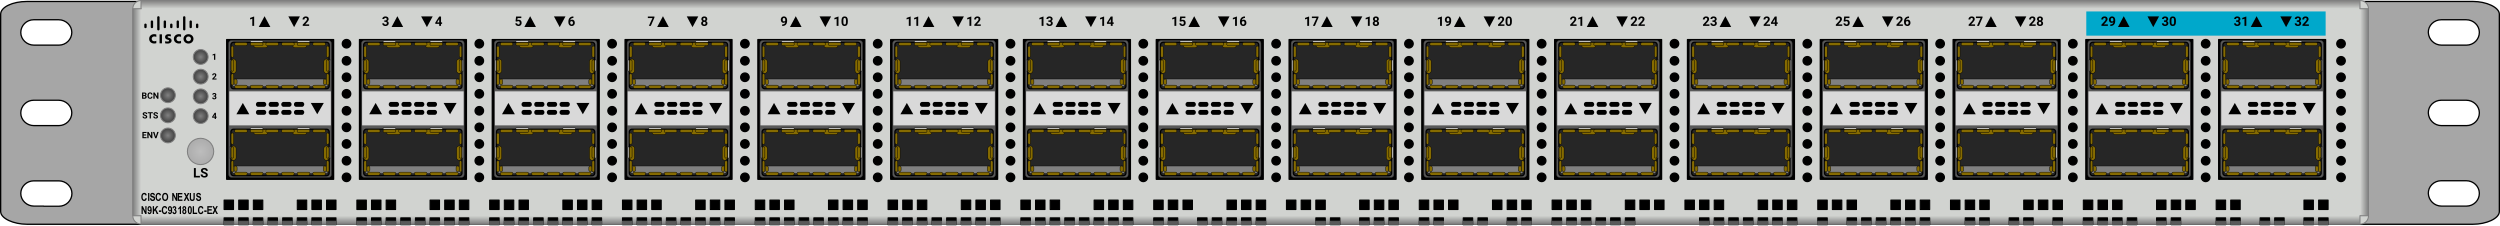 <svg xmlns="http://www.w3.org/2000/svg" xmlns:xlink="http://www.w3.org/1999/xlink" viewBox="0 0 2281.2 206" fill="#fff" fill-rule="evenodd" stroke="#000" stroke-linecap="round" stroke-linejoin="round" font-family="Roboto" font-size="14" text-anchor="middle"><style><![CDATA[.B{fill:#000}.C{stroke:none}.D{stroke-width:.399}.E{stroke-width:1.2}.F{stroke-linejoin:miter}.G{fill:#595959}.H{stroke:#404040}.I{fill:#262626}.J{stroke-width:1.198}.K{fill:#d9d9d9}.L{font-size:17.472px}.M{fill:silver}.N{fill:gray}.O{fill:#866b00}.P{stroke-width:.96}.Q{stroke:gray}.R{fill-rule:nonzero}]]></style><use xlink:href="#c" x=".6" y=".5"/><defs><radialGradient id="A" r="100%" fx="50%" fy="50%" cx="50%" cy="50%"><stop offset="0%" stop-color="gray"/><stop offset="71%" stop-color="#262626"/></radialGradient><radialGradient id="B" r="100%" fx="50%" fy="50%" cx="50%" cy="50%"><stop offset="0%" stop-color="#bdbdbd"/><stop offset="71%" stop-color="#a5a5a5"/></radialGradient><linearGradient id="C" x1="50%" y1="0%" x2="50%" y2="100%"><stop offset="0%" stop-color="#7f7f7f"/><stop offset="100%" stop-color="#d1d3d0"/></linearGradient><linearGradient id="D" x1="0%" y1="50%" x2="100%" y2="50%"><stop offset="0%" stop-color="#7f7f7f"/><stop offset="100%" stop-color="#d1d3d0"/></linearGradient><linearGradient id="E" x1="100%" y1="50%" x2="0%" y2="50%"><stop offset="0%" stop-color="#7f7f7f"/><stop offset="100%" stop-color="#d1d3d0"/></linearGradient><linearGradient id="F" x1="50%" y1="100%" x2="50%" y2="0%"><stop offset="0%" stop-color="#7f7f7f"/><stop offset="100%" stop-color="#d1d3d0"/></linearGradient><path id="G" d="M2023.9 163.065h97.56V35.625h-97.56v127.44z"/><path id="H" d="M2028.271 161.303h88.733c1.373 0 2.371-1.075 2.371-2.4v-120c0-1.325-.998-2.4-2.371-2.4h-88.733c-1.373 0-2.496 1.075-2.496 2.4v120c0 1.325 1.123 2.4 2.496 2.4z"/><path id="I" d="M2027.772 40.487v37.619a2.43 2.43 0 0 0 2.371 2.4h84.864c1.373 0 2.371-1.075 2.371-2.4V40.487c0-1.325-.998-2.4-2.371-2.4h-84.864a2.43 2.43 0 0 0-2.371 2.4zm0 79.336v37.617a2.43 2.43 0 0 0 2.371 2.4h84.864c1.373 0 2.371-1.075 2.371-2.4v-37.617c0-1.325-.998-2.4-2.371-2.4h-84.864a2.43 2.43 0 0 0-2.371 2.4z"/><path id="J" d="M2026.274 82.853h92.664v31.05h-92.664z"/><path id="K" d="M2087.052 104.265h5.866c1.123-.247 1.872-1.45 1.747-2.687-.25-.904-.874-1.61-1.747-1.791h-5.866c-1.248.247-1.997 1.45-1.747 2.687.125.904.873 1.61 1.747 1.791zm-11.606 0h5.865c1.248-.247 1.997-1.45 1.747-2.687-.125-.904-.873-1.61-1.747-1.791h-5.865c-1.123.247-1.997 1.45-1.747 2.687.25.904.874 1.61 1.747 1.791zm-11.607 0h5.99c1.123-.247 1.872-1.45 1.623-2.687-.125-.904-.749-1.61-1.623-1.791h-5.99c-1.123.247-1.872 1.45-1.622 2.687.125.904.749 1.61 1.622 1.791zm-11.482 0h5.865c1.248-.247 1.997-1.45 1.747-2.687-.25-.904-.873-1.61-1.747-1.791h-5.865c-1.248.247-1.997 1.45-1.747 2.687.125.904.874 1.61 1.747 1.791zm34.694-7.292h5.866c1.123-.247 1.872-1.45 1.747-2.687-.25-.904-.874-1.61-1.747-1.791h-5.866c-1.248.247-1.997 1.45-1.747 2.687.125.904.873 1.61 1.747 1.791zm-11.606 0h5.865c1.248-.247 1.997-1.45 1.747-2.687-.125-.904-.873-1.61-1.747-1.791h-5.865c-1.123.247-1.997 1.45-1.747 2.687.25.904.874 1.61 1.747 1.791zm-11.607 0h5.99c1.123-.247 1.872-1.45 1.623-2.687-.125-.904-.749-1.61-1.623-1.791h-5.99c-1.123.247-1.872 1.45-1.622 2.687.125.904.749 1.61 1.622 1.791zm-11.482 0h5.865c1.248-.247 1.997-1.45 1.747-2.687-.25-.904-.873-1.61-1.747-1.791h-5.865c-1.248.247-1.997 1.45-1.747 2.687.125.904.874 1.61 1.747 1.791zm48.298-3.537h11.856l-5.99 10.312-5.866-10.312zm-67.891 10.312h11.731l-5.866-10.312-5.865 10.312z"/><path id="L" d="M2118.252 64.474c.374 0 .624-.25.624-.588v-9.184c0-.325-.25-.587-.624-.587s-.624.25-.624.587v9.184c0 .325.25.588.624.588zm-91.229 0c.25 0 .499-.25.499-.588v-9.184c0-.325-.249-.587-.499-.587-.374 0-.624.25-.624.587v9.184c0 .325.25.588.624.588zm61.152-27.094c0 .388.374.704.749.704h10.233c.374 0 .749-.315.749-.704s-.374-.703-.749-.703h-10.233c-.375 0-.749.313-.749.703zm-42.806 0c0 .388.249.704.749.704h10.233c.375 0 .749-.315.749-.704s-.374-.703-.749-.703h-10.233c-.499 0-.749.313-.749.703zm-18.346 106.435c.25 0 .499-.25.499-.588v-9.187c0-.325-.249-.588-.499-.588-.374 0-.624.25-.624.588v9.187c0 .325.25.588.624.588zm91.229 0c.374 0 .624-.25.624-.588v-9.187c0-.325-.25-.588-.624-.588s-.624.25-.624.588v9.187c0 .325.25.588.624.588zm-30.077-27.1c0 .387.374.702.749.702h10.233c.374 0 .749-.312.749-.702s-.374-.704-.749-.704h-10.233c-.375 0-.749.315-.749.704zm-42.806 0c0 .387.249.702.749.702h10.233c.375 0 .749-.312.749-.702s-.374-.704-.749-.704h-10.233c-.499 0-.749.315-.749.704z"/><path id="M" d="M2028.77 73.999v2.231c0 1.325.998 2.4 2.371 2.4h83.242a2.43 2.43 0 0 0 2.371-2.4v-2.231a2.43 2.43 0 0 0-2.371-2.4h-83.242c-1.373 0-2.371 1.075-2.371 2.4zm0 79.341v2.225c0 1.325.998 2.4 2.371 2.4h83.242a2.43 2.43 0 0 0 2.371-2.4v-2.225a2.43 2.43 0 0 0-2.371-2.4h-83.242c-1.373 0-2.371 1.075-2.371 2.4z"/><path id="N" d="M2030.143 66.443c1.248 0 2.371-1.05 2.371-2.344v-8.437c0-1.294-1.123-2.344-2.371-2.344s-2.371 1.05-2.371 2.344v8.437c0 1.295 1.123 2.344 2.371 2.344zm1.872 10.312c.749 0 1.373-.63 1.373-1.406v-2.344c0-.775-.624-1.406-1.373-1.406s-1.373.63-1.373 1.406v2.344c0 .775.624 1.406 1.373 1.406zm81.495 0c.749 0 1.373-.63 1.373-1.406v-2.344c0-.775-.624-1.406-1.373-1.406-.873 0-1.498.63-1.498 1.406v2.344c0 .775.624 1.406 1.498 1.406zm1.373-10.312c1.248 0 2.371-1.05 2.371-2.344v-8.437c0-1.294-1.123-2.344-2.371-2.344-1.373 0-2.371 1.05-2.371 2.344v8.437c0 1.295.998 2.344 2.371 2.344zm-30.95-25.781c0 1.295 1.123 2.344 2.371 2.344h8.486c1.248 0 2.247-1.05 2.247-2.344s-.998-2.344-2.247-2.344h-8.486c-1.248 0-2.371 1.05-2.371 2.344zm-35.568 0c0 1.295 1.123 2.344 2.371 2.344h8.487c1.248 0 2.246-1.05 2.246-2.344s-.999-2.344-2.246-2.344h-8.487c-1.248 0-2.371 1.05-2.371 2.344zm-18.221 105.116c1.248 0 2.371-1.05 2.371-2.338v-8.437c0-1.3-1.123-2.35-2.371-2.35s-2.371 1.05-2.371 2.35v8.438c0 1.287 1.123 2.338 2.371 2.338zm1.872 10.312c.749 0 1.373-.625 1.373-1.4v-2.35c0-.775-.624-1.4-1.373-1.4s-1.373.625-1.373 1.4v2.35c0 .775.624 1.4 1.373 1.4zm81.495 0c.749 0 1.373-.625 1.373-1.4v-2.35c0-.775-.624-1.4-1.373-1.4-.873 0-1.498.625-1.498 1.4v2.35c0 .775.624 1.4 1.498 1.4zm1.373-10.312c1.248 0 2.371-1.05 2.371-2.338v-8.437c0-1.3-1.123-2.35-2.371-2.35-1.373 0-2.371 1.05-2.371 2.35v8.438c0 1.287.998 2.338 2.371 2.338zm-30.95-25.78c0 1.294 1.123 2.344 2.371 2.344h8.486c1.248 0 2.247-1.05 2.247-2.344s-.998-2.344-2.247-2.344h-8.486c-1.248 0-2.371 1.05-2.371 2.344zm-35.568 0c0 1.294 1.123 2.344 2.371 2.344h8.487c1.248 0 2.246-1.05 2.246-2.344s-.999-2.344-2.246-2.344h-8.487c-1.248 0-2.371 1.05-2.371 2.344z"/><path id="O" d="M2029.145 77.108c.624 0 1.123-.525 1.123-1.171v-8c0-.647-.499-1.171-1.123-1.171s-1.248.525-1.248 1.171v8c0 .647.624 1.171 1.248 1.171zm0-12.634c.624 0 1.123-.525 1.123-1.172v-8.024c0-.647-.499-1.172-1.123-1.172s-1.248.525-1.248 1.172v8.013c0 .647.624 1.172 1.248 1.172zm0-12.634c.624 0 1.123-.525 1.123-1.171v-8c0-.647-.499-1.172-1.123-1.172s-1.248.525-1.248 1.172v8c0 .647.624 1.171 1.248 1.171zm86.861 25.267c.624 0 1.248-.525 1.248-1.171v-8c0-.647-.624-1.171-1.248-1.171s-1.123.525-1.123 1.171v8c0 .647.499 1.171 1.123 1.171zm0-12.634c.624 0 1.248-.525 1.248-1.172v-8.024c0-.647-.624-1.172-1.248-1.172s-1.123.525-1.123 1.172v8.013c0 .647.499 1.172 1.123 1.172zm0-12.634c.624 0 1.248-.525 1.248-1.171v-8c0-.647-.624-1.172-1.248-1.172s-1.123.525-1.123 1.172v8c0 .647.499 1.171 1.123 1.171zm-84.864-12.116c0 .775.624 1.406 1.373 1.406h8.861c.749 0 1.373-.63 1.373-1.406s-.624-1.406-1.373-1.406h-8.861c-.749 0-1.373.63-1.373 1.406zm14.227 0c0 .775.624 1.406 1.373 1.406h8.861c.874 0 1.498-.63 1.498-1.406s-.624-1.406-1.498-1.406h-8.861c-.749 0-1.373.63-1.373 1.406zm14.227 0c0 .775.624 1.406 1.498 1.406h8.861c.749 0 1.373-.63 1.373-1.406s-.624-1.406-1.373-1.406h-8.861c-.874 0-1.498.63-1.498 1.406zm14.352 0c0 .775.624 1.406 1.373 1.406h8.861c.749 0 1.373-.63 1.373-1.406s-.624-1.406-1.373-1.406h-8.861c-.749 0-1.373.63-1.373 1.406zm14.227 0c0 .775.624 1.406 1.373 1.406h8.985c.749 0 1.373-.63 1.373-1.406s-.624-1.406-1.373-1.406h-8.985c-.749 0-1.373.63-1.373 1.406zm14.227 0c0 .775.624 1.406 1.498 1.406h8.861c.749 0 1.373-.63 1.373-1.406s-.624-1.406-1.373-1.406h-8.861c-.874 0-1.498.63-1.498 1.406zm-71.261 38.906c0 .775.624 1.406 1.373 1.406h8.861c.749 0 1.373-.63 1.373-1.406s-.624-1.406-1.373-1.406h-8.861c-.749 0-1.373.63-1.373 1.406zm14.227 0c0 .775.624 1.406 1.373 1.406h8.861c.874 0 1.498-.63 1.498-1.406s-.624-1.406-1.498-1.406h-8.861c-.749 0-1.373.63-1.373 1.406zm14.227 0c0 .775.624 1.406 1.498 1.406h8.861c.749 0 1.373-.63 1.373-1.406s-.624-1.406-1.373-1.406h-8.861c-.874 0-1.498.63-1.498 1.406zm14.352 0c0 .775.624 1.406 1.373 1.406h8.861c.749 0 1.373-.63 1.373-1.406s-.624-1.406-1.373-1.406h-8.861c-.749 0-1.373.63-1.373 1.406zm14.227 0c0 .775.624 1.406 1.373 1.406h8.985c.749 0 1.373-.63 1.373-1.406s-.624-1.406-1.373-1.406h-8.985c-.749 0-1.373.63-1.373 1.406zm14.227 0c0 .775.624 1.406 1.498 1.406h8.861c.749 0 1.373-.63 1.373-1.406s-.624-1.406-1.373-1.406h-8.861c-.874 0-1.498.63-1.498 1.406zm-73.257 77.81c.624 0 1.123-.525 1.123-1.163v-8c0-.65-.499-1.175-1.123-1.175s-1.248.525-1.248 1.175v8c0 .625.624 1.163 1.248 1.163zm0-12.625c.624 0 1.123-.525 1.123-1.175v-8c0-.65-.499-1.175-1.123-1.175s-1.248.525-1.248 1.175v8c0 .65.624 1.175 1.248 1.175zm0-12.637c.624 0 1.123-.528 1.123-1.175v-8c0-.647-.499-1.173-1.123-1.173s-1.248.525-1.248 1.173v8c0 .646.624 1.175 1.248 1.175zm86.861 25.262c.624 0 1.248-.525 1.248-1.163v-8c0-.65-.624-1.175-1.248-1.175s-1.123.525-1.123 1.175v8c0 .625.499 1.163 1.123 1.163zm0-12.625c.624 0 1.248-.525 1.248-1.175v-8c0-.65-.624-1.175-1.248-1.175s-1.123.525-1.123 1.175v8c0 .65.499 1.175 1.123 1.175zm0-12.637c.624 0 1.248-.528 1.248-1.175v-8c0-.647-.624-1.173-1.248-1.173s-1.123.525-1.123 1.173v8c0 .646.499 1.175 1.123 1.175zm-84.864-12.118c0 .775.624 1.406 1.373 1.406h8.861c.749 0 1.373-.63 1.373-1.406s-.624-1.406-1.373-1.406h-8.861c-.749 0-1.373.63-1.373 1.406zm14.227 0c0 .775.624 1.406 1.373 1.406h8.861c.874 0 1.498-.63 1.498-1.406s-.624-1.406-1.498-1.406h-8.861c-.749 0-1.373.63-1.373 1.406zm14.227 0c0 .775.624 1.406 1.498 1.406h8.861c.749 0 1.373-.63 1.373-1.406s-.624-1.406-1.373-1.406h-8.861c-.874 0-1.498.63-1.498 1.406zm14.352 0c0 .775.624 1.406 1.373 1.406h8.861c.749 0 1.373-.63 1.373-1.406s-.624-1.406-1.373-1.406h-8.861c-.749 0-1.373.63-1.373 1.406zm14.227 0c0 .775.624 1.406 1.373 1.406h8.985c.749 0 1.373-.63 1.373-1.406s-.624-1.406-1.373-1.406h-8.985c-.749 0-1.373.63-1.373 1.406zm14.227 0c0 .775.624 1.406 1.498 1.406h8.861c.749 0 1.373-.63 1.373-1.406s-.624-1.406-1.373-1.406h-8.861c-.874 0-1.498.63-1.498 1.406zm-71.261 38.905c0 .775.624 1.413 1.373 1.413h8.861c.749 0 1.373-.625 1.373-1.413s-.624-1.4-1.373-1.4h-8.861c-.749 0-1.373.625-1.373 1.4zm14.227 0c0 .775.624 1.413 1.373 1.413h8.861c.874 0 1.498-.625 1.498-1.413s-.624-1.4-1.498-1.4h-8.861c-.749 0-1.373.625-1.373 1.4zm14.227 0c0 .775.624 1.413 1.498 1.413h8.861c.749 0 1.373-.625 1.373-1.413s-.624-1.4-1.373-1.4h-8.861c-.874 0-1.498.625-1.498 1.4zm14.352 0c0 .775.624 1.413 1.373 1.413h8.861c.749 0 1.373-.625 1.373-1.413s-.624-1.4-1.373-1.4h-8.861c-.749 0-1.373.625-1.373 1.4zm14.227 0c0 .775.624 1.413 1.373 1.413h8.985c.749 0 1.373-.625 1.373-1.413s-.624-1.4-1.373-1.4h-8.985c-.749 0-1.373.625-1.373 1.4zm14.227 0c0 .775.624 1.413 1.498 1.413h8.861c.749 0 1.373-.625 1.373-1.413s-.624-1.4-1.373-1.4h-8.861c-.874 0-1.498.625-1.498 1.4z"/><path id="P" d="M2131.7 130.835a3.83 3.83 0 1 1 7.68 0 3.83 3.83 0 1 1-7.68 0zm0-15.12a3.83 3.83 0 1 1 7.68 0 3.83 3.83 0 1 1-7.68 0zm0-15.12a3.83 3.83 0 1 1 7.68 0 3.83 3.83 0 1 1-7.68 0zm0-15.48a3.83 3.83 0 1 1 7.68 0 3.83 3.83 0 1 1-7.68 0zm0-15.12a3.83 3.83 0 1 1 7.68 0 3.83 3.83 0 1 1-7.68 0zm0-30.6a3.83 3.83 0 1 1 7.68 0 3.83 3.83 0 1 1-7.68 0zm0 15.6a3.83 3.83 0 1 1 7.68 0 3.83 3.83 0 1 1-7.68 0zm0 91.2a3.83 3.83 0 1 1 7.68 0 3.83 3.83 0 1 1-7.68 0zm0 15.12a3.83 3.83 0 1 1 7.68 0 3.83 3.83 0 1 1-7.68 0z"/><path id="Q" d="M143.979 83.906v5.688h-1.172l-2.281-3.742v3.742h-1.172v-5.687h1.172l2.285 3.75v-3.75h1.168z"/><path id="R" d="M132.596 106.101q0-.332-.234-.51-.234-.178-.844-.375-.609-.197-.965-.389-.969-.523-.969-1.41 0-.461.26-.822.26-.361.746-.564.486-.203 1.092-.203.609 0 1.086.221.477.221.74.623.264.402.264.914h-1.172q0-.391-.246-.607-.246-.217-.691-.217-.43 0-.668.182-.238.182-.238.479 0 .277.279.465.279.188.822.352 1 .301 1.457.746.457.445.457 1.109 0 .738-.559 1.158-.559.42-1.504.42-.656 0-1.195-.24-.539-.24-.822-.658-.283-.418-.283-.969h1.176q0 .941 1.125.941.418 0 .652-.17.234-.17.234-.475z"/><path id="S" d="M231.309 14.589v8.543h-1.693v-6.527l-2.021.627v-1.377l3.533-1.266h.182z"/><path id="T" d="M281.491 21.767v1.365h-5.848v-1.16l2.76-2.941q.568-.621.841-1.084.272-.463.272-.879 0-.568-.287-.894-.287-.325-.82-.325-.574 0-.905.396-.331.396-.331 1.04h-1.699q0-.779.372-1.424.372-.645 1.052-1.011.68-.366 1.541-.366 1.318 0 2.048.633.729.633.729 1.787 0 .633-.328 1.289-.328.656-1.125 1.529l-1.939 2.045h3.668z"/><path id="U" d="M350.106 19.441v-1.324h.902q.645 0 .955-.322.311-.322.311-.855 0-.516-.308-.803-.308-.287-.847-.287-.486 0-.814.267-.328.267-.328.694h-1.693q0-.668.36-1.198.36-.53 1.008-.829.647-.299 1.427-.299 1.354 0 2.121.647.768.647.768 1.784 0 .586-.357 1.078-.357.492-.937.756.721.258 1.075.773.354.516.354 1.219 0 1.137-.829 1.822-.829.686-2.194.686-1.277 0-2.089-.674-.812-.674-.812-1.781h1.693q0 .48.36.785.36.305.888.305.604 0 .946-.319.343-.319.343-.847 0-1.277-1.406-1.277h-.896z"/><path id="V" d="M401.84 14.601v5.32h.967v1.365h-.967v1.846h-1.693v-1.846h-3.498l-.076-1.066 3.557-5.619h1.711zm-1.805 2.502l-1.775 2.818h1.887V16.91l-.111.193z"/><path id="W" d="M471.169 19.271l-1.348-.334.492-4.336h4.781v1.412h-3.393l-.211 1.834q.604-.322 1.283-.322 1.219 0 1.91.756.691.756.691 2.115 0 .826-.349 1.479-.349.653-.999 1.014-.65.36-1.535.36-.773 0-1.436-.313-.662-.313-1.046-.882-.384-.568-.407-1.295h1.676q.053.533.372.829.319.296.835.296.574 0 .885-.413.311-.413.311-1.169 0-.727-.357-1.113-.357-.387-1.014-.387-.604 0-.979.316l-.164.152z"/><path id="X" d="M522.33 14.513h.281v1.395h-.164q-1.148.018-1.849.598-.7.58-.841 1.611.68-.691 1.717-.691 1.113 0 1.77.797.656.797.656 2.098 0 .832-.36 1.506-.36.674-1.02 1.049-.659.375-1.491.375-1.348 0-2.177-.937-.829-.937-.829-2.502V19.2q0-1.389.524-2.452.524-1.063 1.506-1.646.981-.583 2.276-.589zm-1.371 4.271q-.41 0-.744.214-.334.214-.492.565v.516q0 .85.334 1.327.334.478.938.478.545 0 .882-.431.337-.431.337-1.116 0-.697-.34-1.125-.34-.428-.914-.428z"/><path id="Y" d="M596.558 14.601v.949l-3.299 7.582h-1.787l3.305-7.16h-4.242v-1.371h6.023z"/><path id="Z" d="M644.766 16.869q0 .621-.311 1.102-.311.48-.855.768.621.299.984.823.363.524.363 1.233 0 1.137-.773 1.796-.773.659-2.104.659-1.33 0-2.109-.662-.779-.662-.779-1.793 0-.709.363-1.236.363-.527.979-.82-.545-.287-.853-.768-.308-.48-.308-1.102 0-1.09.727-1.737.727-.647 1.975-.647 1.242 0 1.972.642.729.642.729 1.743zm-1.518 3.803q0-.557-.322-.891-.322-.334-.867-.334-.539 0-.861.331-.322.331-.322.894 0 .545.316.879.316.334.879.334.551 0 .864-.322.313-.322.313-.891zm-.176-3.721q0-.498-.264-.8-.264-.302-.744-.302-.475 0-.738.293-.264.293-.264.809 0 .51.264.82.264.311.744.311.48 0 .741-.311.261-.311.261-.82z"/><path id="a" d="M715.906 19.722q-.662.65-1.547.65-1.131 0-1.811-.776-.68-.776-.68-2.095 0-.838.366-1.538.366-.7 1.022-1.09.656-.39 1.477-.39.844 0 1.5.422.656.422 1.02 1.213.363.791.369 1.811v.627q0 2.133-1.061 3.352-1.061 1.219-3.006 1.301l-.416.006v-1.412l.375-.006q2.209-.1 2.391-2.074zm-1.131-.645q.41 0 .706-.211.296-.211.448-.51v-.697q0-.861-.328-1.336-.328-.475-.879-.475-.51 0-.838.466-.328.466-.328 1.169 0 .697.319 1.146.319.448.899.448z"/><path id="b" d="M773.02 18.035v1.57q0 1.77-.732 2.707-.732.938-2.145.938-1.395 0-2.133-.92-.738-.92-.756-2.637v-1.57q0-1.787.741-2.713.741-.926 2.136-.926 1.395 0 2.133.917.738.917.756 2.634zm-1.693 1.875v-2.027q0-1.061-.29-1.544-.29-.483-.905-.483-.598 0-.882.46-.284.46-.302 1.438v2.074q0 1.043.284 1.55.284.507.911.507.621 0 .896-.486.275-.486.287-1.488z"/></defs><symbol id="c" overflow="visible"><g class="F"><path d="M2236.08 187.565h-8.88c-6.48 0-11.76-5.16-12-11.52s5.28-11.64 11.76-11.64h22.8c6.6 0 12 5.16 12 11.52s-5.16 11.64-11.76 11.64h-13.8zm0-73.44h-8.88c-6.48 0-11.76-5.16-12-11.52s5.28-11.64 11.76-11.64h22.8c6.6 0 12 5.16 12 11.52s-5.16 11.64-11.76 11.64h-13.8zm0-73.44h-8.88c-6.48 0-11.76-5.16-12-11.52s5.28-11.64 11.76-11.64h22.8c6.6 0 12 5.16 12 11.52s-5.16 11.64-11.76 11.64h-13.8zM39.24 187.565h-8.88c-6.48 0-12-5.16-12-11.52s5.4-11.52 11.88-11.52h22.8c6.48 0 12 5.16 12 11.52s-5.28 11.64-11.76 11.64H39.24zm0-73.44h-8.88c-6.48 0-12-5.16-12-11.52s5.28-11.64 11.76-11.64h22.8c6.48 0 12 5.16 12 11.52s-5.4 11.64-11.88 11.64h-13.8zm0-73.44h-8.88c-6.48 0-12-5.16-12-11.52s5.28-11.64 11.76-11.64h22.8c6.48 0 12 5.16 12 11.52s-5.28 11.64-11.76 11.64H39.24zM24 204.125h2232c12 0 24-5.16 24-11.64v-180c0-6.36-12-11.64-24-11.64H24c-13.2 0-24 5.16-24 11.64v180c0 6.48 12 11.64 24 11.64z" fill="#a6a6a6" class="E"/><path d="M128.16 203.945h2025.12c3.96 0 7.32-3.36 7.32-7.44v-189a7.48 7.48 0 0 0-7.44-7.44h-2025c-4.2-.12-7.56 3.24-7.56 7.44v189c0 4.08 3.36 7.44 7.56 7.44z" fill="#d1d3d0" class="P Q"/></g><g fill="url(#A)"><path d="M189.255 51.461a6.73 6.73 0 0 0-6.727-6.727 6.73 6.73 0 0 0-6.728 6.727 6.73 6.73 0 0 0 6.728 6.728 6.73 6.73 0 0 0 6.727-6.728z" class="P Q"/><path d="M189.255 69.444a6.73 6.73 0 0 0-6.727-6.727 6.73 6.73 0 0 0-6.728 6.727 6.73 6.73 0 0 0 6.728 6.728 6.73 6.73 0 0 0 6.727-6.728z" class="P Q"/><path d="M189.255 87.426a6.73 6.73 0 0 0-6.727-6.727 6.73 6.73 0 0 0-6.728 6.727 6.73 6.73 0 0 0 6.728 6.728 6.73 6.73 0 0 0 6.727-6.728z" class="P Q"/><path d="M189.255 105.412a6.73 6.73 0 0 0-6.727-6.727 6.73 6.73 0 0 0-6.728 6.727 6.73 6.73 0 0 0 6.728 6.728 6.73 6.73 0 0 0 6.727-6.728z" class="P Q"/></g><path d="M194.4 137.695c0-6.627-5.373-12-12-12s-12 5.373-12 12 5.373 12 12 12 12-5.373 12-12z" fill="url(#B)" class="P Q"/><path d="M2152.83 7.44V0H128.07v7.44" fill="url(#C)" class="P Q"/><path d="M128.1 7.475h-7.44v188.88h7.44" fill="url(#D)" class="P Q"/><path d="M2153.1 7.475h7.44v188.88h-7.44" fill="url(#E)" class="P Q"/><path d="M2152.83 196.445v7.44H128.07v-7.44" fill="url(#F)" class="P Q"/><g fill="url(#A)"><path d="M159.355 104.757a6.73 6.73 0 0 0-6.727-6.727 6.73 6.73 0 0 0-6.728 6.727 6.73 6.73 0 0 0 6.728 6.728 6.73 6.73 0 0 0 6.727-6.728z" class="P Q"/><path d="M159.355 86.412a6.73 6.73 0 0 0-6.727-6.727 6.73 6.73 0 0 0-6.728 6.727 6.73 6.73 0 0 0 6.728 6.728 6.73 6.73 0 0 0 6.727-6.728z" class="P Q"/><path d="M159.355 123.107a6.73 6.73 0 0 0-6.727-6.727 6.73 6.73 0 0 0-6.728 6.727 6.73 6.73 0 0 0 6.728 6.728 6.73 6.73 0 0 0 6.727-6.728z" class="P Q"/></g><use xlink:href="#G" class="B E"/><use xlink:href="#H" class="D F G H"/><use xlink:href="#I" class="I J"/><g class="C"><use xlink:href="#J" class="K"/><use xlink:href="#K" class="B"/></g><g class="D"><use xlink:href="#L" class="M"/><use xlink:href="#M" class="N"/><g class="O"><use xlink:href="#N"/><use xlink:href="#O"/></g></g><path d="M1903.1 9.946h218.4v22.08h-218.4z" fill="#00a8cb" class="C"/><g class="B E"><use xlink:href="#P"/><use xlink:href="#G" x="-121.2"/></g><use xlink:href="#H" x="-121.2" class="D F G H"/><use xlink:href="#I" x="-121.2" class="I J"/><g class="C"><use xlink:href="#J" x="-121.2" class="K"/><use xlink:href="#K" x="-121.2" class="B"/></g><g class="D"><use xlink:href="#L" x="-121.2" class="M"/><use xlink:href="#M" x="-121.2" class="N"/><g class="O"><use xlink:href="#N" x="-121.2"/><use xlink:href="#O" x="-121.2"/></g></g><use xlink:href="#G" x="-242.3" class="B E"/><use xlink:href="#H" x="-242.3" class="D F G H"/><use xlink:href="#I" x="-242.3" class="I J"/><g class="C"><use xlink:href="#J" x="-242.3" class="K"/><use xlink:href="#K" x="-242.3" class="B"/></g><g class="D"><use xlink:href="#L" x="-242.3" class="M"/><use xlink:href="#M" x="-242.3" class="N"/><g class="O"><use xlink:href="#N" x="-242.3"/><use xlink:href="#O" x="-242.3"/></g></g><use xlink:href="#G" x="-363.5" class="B E"/><use xlink:href="#H" x="-363.5" class="D F G H"/><use xlink:href="#I" x="-363.5" class="I J"/><g class="C"><use xlink:href="#J" x="-363.5" class="K"/><use xlink:href="#K" x="-363.5" class="B"/></g><g class="D"><use xlink:href="#L" x="-363.5" class="M"/><use xlink:href="#M" x="-363.5" class="N"/><g class="O"><use xlink:href="#N" x="-363.5"/><use xlink:href="#O" x="-363.5"/></g></g><use xlink:href="#G" x="-484.7" class="B E"/><use xlink:href="#H" x="-484.7" class="D F G H"/><use xlink:href="#I" x="-484.7" class="I J"/><g class="C"><use xlink:href="#J" x="-484.7" class="K"/><use xlink:href="#K" x="-484.7" class="B"/></g><g class="D"><use xlink:href="#L" x="-484.7" class="M"/><use xlink:href="#M" x="-484.7" class="N"/><g class="O"><use xlink:href="#N" x="-484.7"/><use xlink:href="#O" x="-484.7"/></g></g><path d="M1418 163.065h97.56V35.625H1418v127.44z" class="B E"/><use xlink:href="#H" x="-605.9" class="D F G H"/><use xlink:href="#I" x="-605.9" class="I J"/><g class="C"><use xlink:href="#J" x="-605.9" class="K"/><use xlink:href="#K" x="-605.9" class="B"/></g><g class="D"><use xlink:href="#L" x="-605.9" class="M"/><use xlink:href="#M" x="-605.9" class="N"/><g class="O"><use xlink:href="#N" x="-605.9"/><path d="M1423.245 77.108c.624 0 1.123-.525 1.123-1.171v-8c0-.647-.499-1.171-1.123-1.171s-1.248.525-1.248 1.171v8c0 .647.624 1.171 1.248 1.171zm0-12.634c.624 0 1.123-.525 1.123-1.172v-8.024c0-.647-.499-1.172-1.123-1.172s-1.248.525-1.248 1.172v8.013c0 .647.624 1.172 1.248 1.172zm0-12.634c.624 0 1.123-.525 1.123-1.171v-8c0-.647-.499-1.172-1.123-1.172s-1.248.525-1.248 1.172v8c0 .647.624 1.171 1.248 1.171zm86.861 25.267c.624 0 1.248-.525 1.248-1.171v-8c0-.647-.624-1.171-1.248-1.171s-1.123.525-1.123 1.171v8c0 .647.499 1.171 1.123 1.171zm0-12.634c.624 0 1.248-.525 1.248-1.172v-8.024c0-.647-.624-1.172-1.248-1.172s-1.123.525-1.123 1.172v8.013c0 .647.499 1.172 1.123 1.172zm0-12.634c.624 0 1.248-.525 1.248-1.171v-8c0-.647-.624-1.172-1.248-1.172s-1.123.525-1.123 1.172v8c0 .647.499 1.171 1.123 1.171zm-84.864-12.116c0 .775.624 1.406 1.373 1.406h8.861c.749 0 1.373-.63 1.373-1.406s-.624-1.406-1.373-1.406h-8.861c-.749 0-1.373.63-1.373 1.406zm14.227 0c0 .775.624 1.406 1.373 1.406h8.861c.874 0 1.498-.63 1.498-1.406s-.624-1.406-1.498-1.406h-8.861c-.749 0-1.373.63-1.373 1.406zm14.227 0c0 .775.624 1.406 1.498 1.406h8.861c.749 0 1.373-.63 1.373-1.406s-.624-1.406-1.373-1.406h-8.861c-.874 0-1.498.63-1.498 1.406zm14.352 0c0 .775.624 1.406 1.373 1.406h8.861c.749 0 1.373-.63 1.373-1.406s-.624-1.406-1.373-1.406h-8.861c-.749 0-1.373.63-1.373 1.406zm14.227 0c0 .775.624 1.406 1.373 1.406h8.985c.749 0 1.373-.63 1.373-1.406s-.624-1.406-1.373-1.406h-8.985c-.749 0-1.373.63-1.373 1.406zm14.227 0c0 .775.624 1.406 1.498 1.406h8.861c.749 0 1.373-.63 1.373-1.406s-.624-1.406-1.373-1.406H1498c-.874 0-1.498.63-1.498 1.406zm-71.261 38.906c0 .775.624 1.406 1.373 1.406h8.861c.749 0 1.373-.63 1.373-1.406s-.624-1.406-1.373-1.406h-8.861c-.749 0-1.373.63-1.373 1.406zm14.227 0c0 .775.624 1.406 1.373 1.406h8.861c.874 0 1.498-.63 1.498-1.406s-.624-1.406-1.498-1.406h-8.861c-.749 0-1.373.63-1.373 1.406zm14.227 0c0 .775.624 1.406 1.498 1.406h8.861c.749 0 1.373-.63 1.373-1.406s-.624-1.406-1.373-1.406h-8.861c-.874 0-1.498.63-1.498 1.406zm14.352 0c0 .775.624 1.406 1.373 1.406h8.861c.749 0 1.373-.63 1.373-1.406s-.624-1.406-1.373-1.406h-8.861c-.749 0-1.373.63-1.373 1.406zm14.227 0c0 .775.624 1.406 1.373 1.406h8.985c.749 0 1.373-.63 1.373-1.406s-.624-1.406-1.373-1.406h-8.985c-.749 0-1.373.63-1.373 1.406zm14.227 0c0 .775.624 1.406 1.498 1.406h8.861c.749 0 1.373-.63 1.373-1.406s-.624-1.406-1.373-1.406H1498c-.874 0-1.498.63-1.498 1.406zm-73.257 77.81c.624 0 1.123-.525 1.123-1.163v-8c0-.65-.499-1.175-1.123-1.175s-1.248.525-1.248 1.175v8c0 .625.624 1.163 1.248 1.163zm0-12.625c.624 0 1.123-.525 1.123-1.175v-8c0-.65-.499-1.175-1.123-1.175s-1.248.525-1.248 1.175v8c0 .65.624 1.175 1.248 1.175zm0-12.637c.624 0 1.123-.528 1.123-1.175v-8c0-.647-.499-1.173-1.123-1.173s-1.248.525-1.248 1.173v8c0 .646.624 1.175 1.248 1.175zm86.861 25.262c.624 0 1.248-.525 1.248-1.163v-8c0-.65-.624-1.175-1.248-1.175s-1.123.525-1.123 1.175v8c0 .625.499 1.163 1.123 1.163zm0-12.625c.624 0 1.248-.525 1.248-1.175v-8c0-.65-.624-1.175-1.248-1.175s-1.123.525-1.123 1.175v8c0 .65.499 1.175 1.123 1.175zm0-12.637c.624 0 1.248-.528 1.248-1.175v-8c0-.647-.624-1.173-1.248-1.173s-1.123.525-1.123 1.173v8c0 .646.499 1.175 1.123 1.175zm-84.864-12.118c0 .775.624 1.406 1.373 1.406h8.861c.749 0 1.373-.63 1.373-1.406s-.624-1.406-1.373-1.406h-8.861c-.749 0-1.373.63-1.373 1.406zm14.227 0c0 .775.624 1.406 1.373 1.406h8.861c.874 0 1.498-.63 1.498-1.406s-.624-1.406-1.498-1.406h-8.861c-.749 0-1.373.63-1.373 1.406zm14.227 0c0 .775.624 1.406 1.498 1.406h8.861c.749 0 1.373-.63 1.373-1.406s-.624-1.406-1.373-1.406h-8.861c-.874 0-1.498.63-1.498 1.406zm14.352 0c0 .775.624 1.406 1.373 1.406h8.861c.749 0 1.373-.63 1.373-1.406s-.624-1.406-1.373-1.406h-8.861c-.749 0-1.373.63-1.373 1.406zm14.227 0c0 .775.624 1.406 1.373 1.406h8.985c.749 0 1.373-.63 1.373-1.406s-.624-1.406-1.373-1.406h-8.985c-.749 0-1.373.63-1.373 1.406zm14.227 0c0 .775.624 1.406 1.498 1.406h8.861c.749 0 1.373-.63 1.373-1.406s-.624-1.406-1.373-1.406H1498c-.874 0-1.498.63-1.498 1.406zm-71.261 38.905c0 .775.624 1.413 1.373 1.413h8.861c.749 0 1.373-.625 1.373-1.413s-.624-1.4-1.373-1.4h-8.861c-.749 0-1.373.625-1.373 1.4zm14.227 0c0 .775.624 1.413 1.373 1.413h8.861c.874 0 1.498-.625 1.498-1.413s-.624-1.4-1.498-1.4h-8.861c-.749 0-1.373.625-1.373 1.4zm14.227 0c0 .775.624 1.413 1.498 1.413h8.861c.749 0 1.373-.625 1.373-1.413s-.624-1.4-1.373-1.4h-8.861c-.874 0-1.498.625-1.498 1.4zm14.352 0c0 .775.624 1.413 1.373 1.413h8.861c.749 0 1.373-.625 1.373-1.413s-.624-1.4-1.373-1.4h-8.861c-.749 0-1.373.625-1.373 1.4zm14.227 0c0 .775.624 1.413 1.373 1.413h8.985c.749 0 1.373-.625 1.373-1.413s-.624-1.4-1.373-1.4h-8.985c-.749 0-1.373.625-1.373 1.4zm14.227 0c0 .775.624 1.413 1.498 1.413h8.861c.749 0 1.373-.625 1.373-1.413s-.624-1.4-1.373-1.4H1498c-.874 0-1.498.625-1.498 1.4z"/></g></g><use xlink:href="#G" x="-727.1" class="B E"/><use xlink:href="#H" x="-727.1" class="D F G H"/><use xlink:href="#I" x="-727.1" class="I J"/><g class="C"><use xlink:href="#J" x="-727.1" class="K"/><use xlink:href="#K" x="-727.1" class="B"/></g><g class="D"><use xlink:href="#L" x="-727.1" class="M"/><use xlink:href="#M" x="-727.1" class="N"/><g class="O"><use xlink:href="#N" x="-727.1"/><use xlink:href="#O" x="-727.1"/></g></g><use xlink:href="#G" x="-848.2" class="B E"/><use xlink:href="#H" x="-848.2" class="D F G H"/><use xlink:href="#I" x="-848.2" class="I J"/><g class="C"><use xlink:href="#J" x="-848.2" class="K"/><use xlink:href="#K" x="-848.2" class="B"/></g><g class="D"><use xlink:href="#L" x="-848.2" class="M"/><use xlink:href="#M" x="-848.2" class="N"/><g class="O"><use xlink:href="#N" x="-848.2"/><use xlink:href="#O" x="-848.2"/></g></g><use xlink:href="#G" x="-969.4" class="B E"/><use xlink:href="#H" x="-969.4" class="D F G H"/><use xlink:href="#I" x="-969.4" class="I J"/><g class="C"><use xlink:href="#J" x="-969.4" class="K"/><use xlink:href="#K" x="-969.4" class="B"/></g><g class="D"><use xlink:href="#L" x="-969.4" class="M"/><use xlink:href="#M" x="-969.4" class="N"/><g class="O"><use xlink:href="#N" x="-969.4"/><use xlink:href="#O" x="-969.4"/></g></g><use xlink:href="#G" x="-1090.59" class="B E"/><use xlink:href="#H" x="-1090.59" class="D F G H"/><use xlink:href="#I" x="-1090.59" class="I J"/><g class="C"><use xlink:href="#J" x="-1090.59" class="K"/><use xlink:href="#K" x="-1090.59" class="B"/></g><g class="D"><use xlink:href="#L" x="-1090.59" class="M"/><use xlink:href="#M" x="-1090.59" class="N"/><g class="O"><use xlink:href="#N" x="-1090.59"/><path d="M938.555 77.108c.624 0 1.123-.525 1.123-1.171v-8c0-.647-.499-1.171-1.123-1.171s-1.248.525-1.248 1.171v8c0 .647.624 1.171 1.248 1.171zm0-12.634c.624 0 1.123-.525 1.123-1.172v-8.024c0-.647-.499-1.172-1.123-1.172s-1.248.525-1.248 1.172v8.013c0 .647.624 1.172 1.248 1.172zm0-12.634c.624 0 1.123-.525 1.123-1.171v-8c0-.647-.499-1.172-1.123-1.172s-1.248.525-1.248 1.172v8c0 .647.624 1.171 1.248 1.171zm86.861 25.267c.624 0 1.248-.525 1.248-1.171v-8c0-.647-.624-1.171-1.248-1.171s-1.123.525-1.123 1.171v8c0 .647.499 1.171 1.123 1.171zm0-12.634c.624 0 1.248-.525 1.248-1.172v-8.024c0-.647-.624-1.172-1.248-1.172s-1.123.525-1.123 1.172v8.013c0 .647.499 1.172 1.123 1.172zm0-12.634c.624 0 1.248-.525 1.248-1.171v-8c0-.647-.624-1.172-1.248-1.172s-1.123.525-1.123 1.172v8c0 .647.499 1.171 1.123 1.171zm-84.864-12.116c0 .775.624 1.406 1.373 1.406h8.861c.749 0 1.373-.63 1.373-1.406s-.624-1.406-1.373-1.406h-8.861c-.749 0-1.373.63-1.373 1.406zm14.227 0c0 .775.624 1.406 1.373 1.406h8.861c.874 0 1.498-.63 1.498-1.406s-.624-1.406-1.498-1.406h-8.861c-.749 0-1.373.63-1.373 1.406zm14.227 0c0 .775.624 1.406 1.498 1.406h8.861c.749 0 1.373-.63 1.373-1.406s-.624-1.406-1.373-1.406h-8.861c-.874 0-1.498.63-1.498 1.406zm14.352 0c0 .775.624 1.406 1.373 1.406h8.861c.749 0 1.373-.63 1.373-1.406s-.624-1.406-1.373-1.406h-8.861c-.749 0-1.373.63-1.373 1.406zm14.227 0c0 .775.624 1.406 1.373 1.406h8.985c.749 0 1.373-.63 1.373-1.406s-.624-1.406-1.373-1.406h-8.985c-.749 0-1.373.63-1.373 1.406zm14.227 0c0 .775.624 1.406 1.498 1.406h8.861c.749 0 1.373-.63 1.373-1.406s-.624-1.406-1.373-1.406h-8.861c-.874 0-1.498.63-1.498 1.406zM940.552 78.63c0 .775.624 1.406 1.373 1.406h8.861c.749 0 1.373-.63 1.373-1.406s-.624-1.406-1.373-1.406h-8.861c-.749 0-1.373.63-1.373 1.406zm14.227 0c0 .775.624 1.406 1.373 1.406h8.861c.874 0 1.498-.63 1.498-1.406s-.624-1.406-1.498-1.406h-8.861c-.749 0-1.373.63-1.373 1.406zm14.227 0c0 .775.624 1.406 1.498 1.406h8.861c.749 0 1.373-.63 1.373-1.406s-.624-1.406-1.373-1.406h-8.861c-.874 0-1.498.63-1.498 1.406zm14.352 0c0 .775.624 1.406 1.373 1.406h8.861c.749 0 1.373-.63 1.373-1.406s-.624-1.406-1.373-1.406h-8.861c-.749 0-1.373.63-1.373 1.406zm14.227 0c0 .775.624 1.406 1.373 1.406h8.985c.749 0 1.373-.63 1.373-1.406s-.624-1.406-1.373-1.406h-8.985c-.749 0-1.373.63-1.373 1.406zm14.227 0c0 .775.624 1.406 1.498 1.406h8.861c.749 0 1.373-.63 1.373-1.406s-.624-1.406-1.373-1.406h-8.861c-.874 0-1.498.63-1.498 1.406zm-73.257 77.81c.624 0 1.123-.525 1.123-1.163v-8c0-.65-.499-1.175-1.123-1.175s-1.248.525-1.248 1.175v8c0 .625.624 1.163 1.248 1.163zm0-12.625c.624 0 1.123-.525 1.123-1.175v-8c0-.65-.499-1.175-1.123-1.175s-1.248.525-1.248 1.175v8c0 .65.624 1.175 1.248 1.175zm0-12.637c.624 0 1.123-.528 1.123-1.175v-8c0-.647-.499-1.173-1.123-1.173s-1.248.525-1.248 1.173v8c0 .646.624 1.175 1.248 1.175zm86.861 25.262c.624 0 1.248-.525 1.248-1.163v-8c0-.65-.624-1.175-1.248-1.175s-1.123.525-1.123 1.175v8c0 .625.499 1.163 1.123 1.163zm0-12.625c.624 0 1.248-.525 1.248-1.175v-8c0-.65-.624-1.175-1.248-1.175s-1.123.525-1.123 1.175v8c0 .65.499 1.175 1.123 1.175zm0-12.637c.624 0 1.248-.528 1.248-1.175v-8c0-.647-.624-1.173-1.248-1.173s-1.123.525-1.123 1.173v8c0 .646.499 1.175 1.123 1.175zm-84.864-12.118c0 .775.624 1.406 1.373 1.406h8.861c.749 0 1.373-.63 1.373-1.406s-.624-1.406-1.373-1.406h-8.861c-.749 0-1.373.63-1.373 1.406zm14.227 0c0 .775.624 1.406 1.373 1.406h8.861c.874 0 1.498-.63 1.498-1.406s-.624-1.406-1.498-1.406h-8.861c-.749 0-1.373.63-1.373 1.406zm14.227 0c0 .775.624 1.406 1.498 1.406h8.861c.749 0 1.373-.63 1.373-1.406s-.624-1.406-1.373-1.406h-8.861c-.874 0-1.498.63-1.498 1.406zm14.352 0c0 .775.624 1.406 1.373 1.406h8.861c.749 0 1.373-.63 1.373-1.406s-.624-1.406-1.373-1.406h-8.861c-.749 0-1.373.63-1.373 1.406zm14.227 0c0 .775.624 1.406 1.373 1.406h8.985c.749 0 1.373-.63 1.373-1.406s-.624-1.406-1.373-1.406h-8.985c-.749 0-1.373.63-1.373 1.406zm14.227 0c0 .775.624 1.406 1.498 1.406h8.861c.749 0 1.373-.63 1.373-1.406s-.624-1.406-1.373-1.406h-8.861c-.874 0-1.498.63-1.498 1.406zm-71.261 38.905c0 .775.624 1.413 1.373 1.413h8.861c.749 0 1.373-.625 1.373-1.413s-.624-1.4-1.373-1.4h-8.861c-.749 0-1.373.625-1.373 1.4zm14.227 0c0 .775.624 1.413 1.373 1.413h8.861c.874 0 1.498-.625 1.498-1.413s-.624-1.4-1.498-1.4h-8.861c-.749 0-1.373.625-1.373 1.4zm14.227 0c0 .775.624 1.413 1.498 1.413h8.861c.749 0 1.373-.625 1.373-1.413s-.624-1.4-1.373-1.4h-8.861c-.874 0-1.498.625-1.498 1.4zm14.352 0c0 .775.624 1.413 1.373 1.413h8.861c.749 0 1.373-.625 1.373-1.413s-.624-1.4-1.373-1.4h-8.861c-.749 0-1.373.625-1.373 1.4zm14.227 0c0 .775.624 1.413 1.373 1.413h8.985c.749 0 1.373-.625 1.373-1.413s-.624-1.4-1.373-1.4h-8.985c-.749 0-1.373.625-1.373 1.4zm14.227 0c0 .775.624 1.413 1.498 1.413h8.861c.749 0 1.373-.625 1.373-1.413s-.624-1.4-1.373-1.4h-8.861c-.874 0-1.498.625-1.498 1.4z"/></g></g><use xlink:href="#G" x="-1211.76" class="B E"/><use xlink:href="#H" x="-1211.76" class="D F G H"/><use xlink:href="#I" x="-1211.76" class="I J"/><g class="C"><use xlink:href="#J" x="-1211.76" class="K"/><use xlink:href="#K" x="-1211.76" class="B"/></g><g class="D"><use xlink:href="#L" x="-1211.76" class="M"/><use xlink:href="#M" x="-1211.76" class="N"/><g class="O"><use xlink:href="#N" x="-1211.76"/><path d="M817.385 77.108c.624 0 1.123-.525 1.123-1.171v-8c0-.647-.499-1.171-1.123-1.171s-1.248.525-1.248 1.171v8c0 .647.624 1.171 1.248 1.171zm0-12.634c.624 0 1.123-.525 1.123-1.172v-8.024c0-.647-.499-1.172-1.123-1.172s-1.248.525-1.248 1.172v8.013c0 .647.624 1.172 1.248 1.172zm0-12.634c.624 0 1.123-.525 1.123-1.171v-8c0-.647-.499-1.172-1.123-1.172s-1.248.525-1.248 1.172v8c0 .647.624 1.171 1.248 1.171zm86.861 25.267c.624 0 1.248-.525 1.248-1.171v-8c0-.647-.624-1.171-1.248-1.171s-1.123.525-1.123 1.171v8c0 .647.499 1.171 1.123 1.171zm0-12.634c.624 0 1.248-.525 1.248-1.172v-8.024c0-.647-.624-1.172-1.248-1.172s-1.123.525-1.123 1.172v8.013c0 .647.499 1.172 1.123 1.172zm0-12.634c.624 0 1.248-.525 1.248-1.171v-8c0-.647-.624-1.172-1.248-1.172s-1.123.525-1.123 1.172v8c0 .647.499 1.171 1.123 1.171zm-84.864-12.116c0 .775.624 1.406 1.373 1.406h8.861c.749 0 1.373-.63 1.373-1.406s-.624-1.406-1.373-1.406h-8.861c-.749 0-1.373.63-1.373 1.406zm14.227 0c0 .775.624 1.406 1.373 1.406h8.861c.874 0 1.498-.63 1.498-1.406s-.624-1.406-1.498-1.406h-8.861c-.749 0-1.373.63-1.373 1.406zm14.227 0c0 .775.624 1.406 1.498 1.406h8.861c.749 0 1.373-.63 1.373-1.406s-.624-1.406-1.373-1.406h-8.861c-.874 0-1.498.63-1.498 1.406zm14.352 0c0 .775.624 1.406 1.373 1.406h8.861c.749 0 1.373-.63 1.373-1.406s-.624-1.406-1.373-1.406h-8.861c-.749 0-1.373.63-1.373 1.406zm14.227 0c0 .775.624 1.406 1.373 1.406h8.985c.749 0 1.373-.63 1.373-1.406s-.624-1.406-1.373-1.406h-8.985c-.749 0-1.373.63-1.373 1.406zm14.227 0c0 .775.624 1.406 1.498 1.406h8.861c.749 0 1.373-.63 1.373-1.406s-.624-1.406-1.373-1.406h-8.861c-.874 0-1.498.63-1.498 1.406zM819.382 78.63c0 .775.624 1.406 1.373 1.406h8.861c.749 0 1.373-.63 1.373-1.406s-.624-1.406-1.373-1.406h-8.861c-.749 0-1.373.63-1.373 1.406zm14.227 0c0 .775.624 1.406 1.373 1.406h8.861c.874 0 1.498-.63 1.498-1.406s-.624-1.406-1.498-1.406h-8.861c-.749 0-1.373.63-1.373 1.406zm14.227 0c0 .775.624 1.406 1.498 1.406h8.861c.749 0 1.373-.63 1.373-1.406s-.624-1.406-1.373-1.406h-8.861c-.874 0-1.498.63-1.498 1.406zm14.352 0c0 .775.624 1.406 1.373 1.406h8.861c.749 0 1.373-.63 1.373-1.406s-.624-1.406-1.373-1.406h-8.861c-.749 0-1.373.63-1.373 1.406zm14.227 0c0 .775.624 1.406 1.373 1.406h8.985c.749 0 1.373-.63 1.373-1.406s-.624-1.406-1.373-1.406h-8.985c-.749 0-1.373.63-1.373 1.406zm14.227 0c0 .775.624 1.406 1.498 1.406h8.861c.749 0 1.373-.63 1.373-1.406s-.624-1.406-1.373-1.406h-8.861c-.874 0-1.498.63-1.498 1.406zm-73.257 77.81c.624 0 1.123-.525 1.123-1.163v-8c0-.65-.499-1.175-1.123-1.175s-1.248.525-1.248 1.175v8c0 .625.624 1.163 1.248 1.163zm0-12.625c.624 0 1.123-.525 1.123-1.175v-8c0-.65-.499-1.175-1.123-1.175s-1.248.525-1.248 1.175v8c0 .65.624 1.175 1.248 1.175zm0-12.637c.624 0 1.123-.528 1.123-1.175v-8c0-.647-.499-1.173-1.123-1.173s-1.248.525-1.248 1.173v8c0 .646.624 1.175 1.248 1.175zm86.861 25.262c.624 0 1.248-.525 1.248-1.163v-8c0-.65-.624-1.175-1.248-1.175s-1.123.525-1.123 1.175v8c0 .625.499 1.163 1.123 1.163zm0-12.625c.624 0 1.248-.525 1.248-1.175v-8c0-.65-.624-1.175-1.248-1.175s-1.123.525-1.123 1.175v8c0 .65.499 1.175 1.123 1.175zm0-12.637c.624 0 1.248-.528 1.248-1.175v-8c0-.647-.624-1.173-1.248-1.173s-1.123.525-1.123 1.173v8c0 .646.499 1.175 1.123 1.175zm-84.864-12.118c0 .775.624 1.406 1.373 1.406h8.861c.749 0 1.373-.63 1.373-1.406s-.624-1.406-1.373-1.406h-8.861c-.749 0-1.373.63-1.373 1.406zm14.227 0c0 .775.624 1.406 1.373 1.406h8.861c.874 0 1.498-.63 1.498-1.406s-.624-1.406-1.498-1.406h-8.861c-.749 0-1.373.63-1.373 1.406zm14.227 0c0 .775.624 1.406 1.498 1.406h8.861c.749 0 1.373-.63 1.373-1.406s-.624-1.406-1.373-1.406h-8.861c-.874 0-1.498.63-1.498 1.406zm14.352 0c0 .775.624 1.406 1.373 1.406h8.861c.749 0 1.373-.63 1.373-1.406s-.624-1.406-1.373-1.406h-8.861c-.749 0-1.373.63-1.373 1.406zm14.227 0c0 .775.624 1.406 1.373 1.406h8.985c.749 0 1.373-.63 1.373-1.406s-.624-1.406-1.373-1.406h-8.985c-.749 0-1.373.63-1.373 1.406zm14.227 0c0 .775.624 1.406 1.498 1.406h8.861c.749 0 1.373-.63 1.373-1.406s-.624-1.406-1.373-1.406h-8.861c-.874 0-1.498.63-1.498 1.406zm-71.261 38.905c0 .775.624 1.413 1.373 1.413h8.861c.749 0 1.373-.625 1.373-1.413s-.624-1.4-1.373-1.4h-8.861c-.749 0-1.373.625-1.373 1.4zm14.227 0c0 .775.624 1.413 1.373 1.413h8.861c.874 0 1.498-.625 1.498-1.413s-.624-1.4-1.498-1.4h-8.861c-.749 0-1.373.625-1.373 1.4zm14.227 0c0 .775.624 1.413 1.498 1.413h8.861c.749 0 1.373-.625 1.373-1.413s-.624-1.4-1.373-1.4h-8.861c-.874 0-1.498.625-1.498 1.4zm14.352 0c0 .775.624 1.413 1.373 1.413h8.861c.749 0 1.373-.625 1.373-1.413s-.624-1.4-1.373-1.4h-8.861c-.749 0-1.373.625-1.373 1.4zm14.227 0c0 .775.624 1.413 1.373 1.413h8.985c.749 0 1.373-.625 1.373-1.413s-.624-1.4-1.373-1.4h-8.985c-.749 0-1.373.625-1.373 1.4zm14.227 0c0 .775.624 1.413 1.498 1.413h8.861c.749 0 1.373-.625 1.373-1.413s-.624-1.4-1.373-1.4h-8.861c-.874 0-1.498.625-1.498 1.4z"/></g></g><use xlink:href="#G" x="-1332.94" class="B E"/><use xlink:href="#H" x="-1332.94" class="D F G H"/><use xlink:href="#I" x="-1332.94" class="I J"/><g class="C"><use xlink:href="#J" x="-1332.94" class="K"/><use xlink:href="#K" x="-1332.94" class="B"/></g><g class="D"><use xlink:href="#L" x="-1332.94" class="M"/><use xlink:href="#M" x="-1332.94" class="N"/><g class="O"><use xlink:href="#N" x="-1332.94"/><path d="M696.205 77.108c.624 0 1.123-.525 1.123-1.171v-8c0-.647-.499-1.171-1.123-1.171s-1.248.525-1.248 1.171v8c0 .647.624 1.171 1.248 1.171zm0-12.634c.624 0 1.123-.525 1.123-1.172v-8.024c0-.647-.499-1.172-1.123-1.172s-1.248.525-1.248 1.172v8.013c0 .647.624 1.172 1.248 1.172zm0-12.634c.624 0 1.123-.525 1.123-1.171v-8c0-.647-.499-1.172-1.123-1.172s-1.248.525-1.248 1.172v8c0 .647.624 1.171 1.248 1.171zm86.861 25.267c.624 0 1.248-.525 1.248-1.171v-8c0-.647-.624-1.171-1.248-1.171s-1.123.525-1.123 1.171v8c0 .647.499 1.171 1.123 1.171zm0-12.634c.624 0 1.248-.525 1.248-1.172v-8.024c0-.647-.624-1.172-1.248-1.172s-1.123.525-1.123 1.172v8.013c0 .647.499 1.172 1.123 1.172zm0-12.634c.624 0 1.248-.525 1.248-1.171v-8c0-.647-.624-1.172-1.248-1.172s-1.123.525-1.123 1.172v8c0 .647.499 1.171 1.123 1.171zm-84.864-12.116c0 .775.624 1.406 1.373 1.406h8.861c.749 0 1.373-.63 1.373-1.406s-.624-1.406-1.373-1.406h-8.861c-.749 0-1.373.63-1.373 1.406zm14.227 0c0 .775.624 1.406 1.373 1.406h8.861c.874 0 1.498-.63 1.498-1.406s-.624-1.406-1.498-1.406h-8.861c-.749 0-1.373.63-1.373 1.406zm14.227 0c0 .775.624 1.406 1.498 1.406h8.861c.749 0 1.373-.63 1.373-1.406s-.624-1.406-1.373-1.406h-8.861c-.874 0-1.498.63-1.498 1.406zm14.352 0c0 .775.624 1.406 1.373 1.406h8.861c.749 0 1.373-.63 1.373-1.406s-.624-1.406-1.373-1.406h-8.861c-.749 0-1.373.63-1.373 1.406zm14.227 0c0 .775.624 1.406 1.373 1.406h8.985c.749 0 1.373-.63 1.373-1.406s-.624-1.406-1.373-1.406h-8.985c-.749 0-1.373.63-1.373 1.406zm14.227 0c0 .775.624 1.406 1.498 1.406h8.861c.749 0 1.373-.63 1.373-1.406s-.624-1.406-1.373-1.406h-8.861c-.874 0-1.498.63-1.498 1.406zM698.202 78.63c0 .775.624 1.406 1.373 1.406h8.861c.749 0 1.373-.63 1.373-1.406s-.624-1.406-1.373-1.406h-8.861c-.749 0-1.373.63-1.373 1.406zm14.227 0c0 .775.624 1.406 1.373 1.406h8.861c.874 0 1.498-.63 1.498-1.406s-.624-1.406-1.498-1.406h-8.861c-.749 0-1.373.63-1.373 1.406zm14.227 0c0 .775.624 1.406 1.498 1.406h8.861c.749 0 1.373-.63 1.373-1.406s-.624-1.406-1.373-1.406h-8.861c-.874 0-1.498.63-1.498 1.406zm14.352 0c0 .775.624 1.406 1.373 1.406h8.861c.749 0 1.373-.63 1.373-1.406s-.624-1.406-1.373-1.406h-8.861c-.749 0-1.373.63-1.373 1.406zm14.227 0c0 .775.624 1.406 1.373 1.406h8.985c.749 0 1.373-.63 1.373-1.406s-.624-1.406-1.373-1.406h-8.985c-.749 0-1.373.63-1.373 1.406zm14.227 0c0 .775.624 1.406 1.498 1.406h8.861c.749 0 1.373-.63 1.373-1.406s-.624-1.406-1.373-1.406h-8.861c-.874 0-1.498.63-1.498 1.406zm-73.257 77.81c.624 0 1.123-.525 1.123-1.163v-8c0-.65-.499-1.175-1.123-1.175s-1.248.525-1.248 1.175v8c0 .625.624 1.163 1.248 1.163zm0-12.625c.624 0 1.123-.525 1.123-1.175v-8c0-.65-.499-1.175-1.123-1.175s-1.248.525-1.248 1.175v8c0 .65.624 1.175 1.248 1.175zm0-12.637c.624 0 1.123-.528 1.123-1.175v-8c0-.647-.499-1.173-1.123-1.173s-1.248.525-1.248 1.173v8c0 .646.624 1.175 1.248 1.175zm86.861 25.262c.624 0 1.248-.525 1.248-1.163v-8c0-.65-.624-1.175-1.248-1.175s-1.123.525-1.123 1.175v8c0 .625.499 1.163 1.123 1.163zm0-12.625c.624 0 1.248-.525 1.248-1.175v-8c0-.65-.624-1.175-1.248-1.175s-1.123.525-1.123 1.175v8c0 .65.499 1.175 1.123 1.175zm0-12.637c.624 0 1.248-.528 1.248-1.175v-8c0-.647-.624-1.173-1.248-1.173s-1.123.525-1.123 1.173v8c0 .646.499 1.175 1.123 1.175zm-84.864-12.118c0 .775.624 1.406 1.373 1.406h8.861c.749 0 1.373-.63 1.373-1.406s-.624-1.406-1.373-1.406h-8.861c-.749 0-1.373.63-1.373 1.406zm14.227 0c0 .775.624 1.406 1.373 1.406h8.861c.874 0 1.498-.63 1.498-1.406s-.624-1.406-1.498-1.406h-8.861c-.749 0-1.373.63-1.373 1.406zm14.227 0c0 .775.624 1.406 1.498 1.406h8.861c.749 0 1.373-.63 1.373-1.406s-.624-1.406-1.373-1.406h-8.861c-.874 0-1.498.63-1.498 1.406zm14.352 0c0 .775.624 1.406 1.373 1.406h8.861c.749 0 1.373-.63 1.373-1.406s-.624-1.406-1.373-1.406h-8.861c-.749 0-1.373.63-1.373 1.406zm14.227 0c0 .775.624 1.406 1.373 1.406h8.985c.749 0 1.373-.63 1.373-1.406s-.624-1.406-1.373-1.406h-8.985c-.749 0-1.373.63-1.373 1.406zm14.227 0c0 .775.624 1.406 1.498 1.406h8.861c.749 0 1.373-.63 1.373-1.406s-.624-1.406-1.373-1.406h-8.861c-.874 0-1.498.63-1.498 1.406zm-71.261 38.905c0 .775.624 1.413 1.373 1.413h8.861c.749 0 1.373-.625 1.373-1.413s-.624-1.4-1.373-1.4h-8.861c-.749 0-1.373.625-1.373 1.4zm14.227 0c0 .775.624 1.413 1.373 1.413h8.861c.874 0 1.498-.625 1.498-1.413s-.624-1.4-1.498-1.4h-8.861c-.749 0-1.373.625-1.373 1.4zm14.227 0c0 .775.624 1.413 1.498 1.413h8.861c.749 0 1.373-.625 1.373-1.413s-.624-1.4-1.373-1.4h-8.861c-.874 0-1.498.625-1.498 1.4zm14.352 0c0 .775.624 1.413 1.373 1.413h8.861c.749 0 1.373-.625 1.373-1.413s-.624-1.4-1.373-1.4h-8.861c-.749 0-1.373.625-1.373 1.4zm14.227 0c0 .775.624 1.413 1.373 1.413h8.985c.749 0 1.373-.625 1.373-1.413s-.624-1.4-1.373-1.4h-8.985c-.749 0-1.373.625-1.373 1.4zm14.227 0c0 .775.624 1.413 1.498 1.413h8.861c.749 0 1.373-.625 1.373-1.413s-.624-1.4-1.373-1.4h-8.861c-.874 0-1.498.625-1.498 1.4z"/></g></g><use xlink:href="#G" x="-1454.12" class="B E"/><use xlink:href="#H" x="-1454.12" class="D F G H"/><use xlink:href="#I" x="-1454.12" class="I J"/><g class="C"><use xlink:href="#J" x="-1454.12" class="K"/><use xlink:href="#K" x="-1454.12" class="B"/></g><g class="D"><use xlink:href="#L" x="-1454.12" class="M"/><use xlink:href="#M" x="-1454.12" class="N"/><g class="O"><use xlink:href="#N" x="-1454.12"/><path d="M575.025 77.108c.624 0 1.123-.525 1.123-1.171v-8c0-.647-.499-1.171-1.123-1.171s-1.248.525-1.248 1.171v8c0 .647.624 1.171 1.248 1.171zm0-12.634c.624 0 1.123-.525 1.123-1.172v-8.024c0-.647-.499-1.172-1.123-1.172s-1.248.525-1.248 1.172v8.013c0 .647.624 1.172 1.248 1.172zm0-12.634c.624 0 1.123-.525 1.123-1.171v-8c0-.647-.499-1.172-1.123-1.172s-1.248.525-1.248 1.172v8c0 .647.624 1.171 1.248 1.171zm86.861 25.267c.624 0 1.248-.525 1.248-1.171v-8c0-.647-.624-1.171-1.248-1.171s-1.123.525-1.123 1.171v8c0 .647.499 1.171 1.123 1.171zm0-12.634c.624 0 1.248-.525 1.248-1.172v-8.024c0-.647-.624-1.172-1.248-1.172s-1.123.525-1.123 1.172v8.013c0 .647.499 1.172 1.123 1.172zm0-12.634c.624 0 1.248-.525 1.248-1.171v-8c0-.647-.624-1.172-1.248-1.172s-1.123.525-1.123 1.172v8c0 .647.499 1.171 1.123 1.171zm-84.864-12.116c0 .775.624 1.406 1.373 1.406h8.861c.749 0 1.373-.63 1.373-1.406s-.624-1.406-1.373-1.406h-8.861c-.749 0-1.373.63-1.373 1.406zm14.227 0c0 .775.624 1.406 1.373 1.406h8.861c.874 0 1.498-.63 1.498-1.406s-.624-1.406-1.498-1.406h-8.861c-.749 0-1.373.63-1.373 1.406zm14.227 0c0 .775.624 1.406 1.498 1.406h8.861c.749 0 1.373-.63 1.373-1.406s-.624-1.406-1.373-1.406h-8.861c-.874 0-1.498.63-1.498 1.406zm14.352 0c0 .775.624 1.406 1.373 1.406h8.861c.749 0 1.373-.63 1.373-1.406s-.624-1.406-1.373-1.406h-8.861c-.749 0-1.373.63-1.373 1.406zm14.227 0c0 .775.624 1.406 1.373 1.406h8.985c.749 0 1.373-.63 1.373-1.406s-.624-1.406-1.373-1.406h-8.985c-.749 0-1.373.63-1.373 1.406zm14.227 0c0 .775.624 1.406 1.498 1.406h8.861c.749 0 1.373-.63 1.373-1.406s-.624-1.406-1.373-1.406h-8.861c-.874 0-1.498.63-1.498 1.406zM577.022 78.63c0 .775.624 1.406 1.373 1.406h8.861c.749 0 1.373-.63 1.373-1.406s-.624-1.406-1.373-1.406h-8.861c-.749 0-1.373.63-1.373 1.406zm14.227 0c0 .775.624 1.406 1.373 1.406h8.861c.874 0 1.498-.63 1.498-1.406s-.624-1.406-1.498-1.406h-8.861c-.749 0-1.373.63-1.373 1.406zm14.227 0c0 .775.624 1.406 1.498 1.406h8.861c.749 0 1.373-.63 1.373-1.406s-.624-1.406-1.373-1.406h-8.861c-.874 0-1.498.63-1.498 1.406zm14.352 0c0 .775.624 1.406 1.373 1.406h8.861c.749 0 1.373-.63 1.373-1.406s-.624-1.406-1.373-1.406h-8.861c-.749 0-1.373.63-1.373 1.406zm14.227 0c0 .775.624 1.406 1.373 1.406h8.985c.749 0 1.373-.63 1.373-1.406s-.624-1.406-1.373-1.406h-8.985c-.749 0-1.373.63-1.373 1.406zm14.227 0c0 .775.624 1.406 1.498 1.406h8.861c.749 0 1.373-.63 1.373-1.406s-.624-1.406-1.373-1.406h-8.861c-.874 0-1.498.63-1.498 1.406zm-73.257 77.81c.624 0 1.123-.525 1.123-1.163v-8c0-.65-.499-1.175-1.123-1.175s-1.248.525-1.248 1.175v8c0 .625.624 1.163 1.248 1.163zm0-12.625c.624 0 1.123-.525 1.123-1.175v-8c0-.65-.499-1.175-1.123-1.175s-1.248.525-1.248 1.175v8c0 .65.624 1.175 1.248 1.175zm0-12.637c.624 0 1.123-.528 1.123-1.175v-8c0-.647-.499-1.173-1.123-1.173s-1.248.525-1.248 1.173v8c0 .646.624 1.175 1.248 1.175zm86.861 25.262c.624 0 1.248-.525 1.248-1.163v-8c0-.65-.624-1.175-1.248-1.175s-1.123.525-1.123 1.175v8c0 .625.499 1.163 1.123 1.163zm0-12.625c.624 0 1.248-.525 1.248-1.175v-8c0-.65-.624-1.175-1.248-1.175s-1.123.525-1.123 1.175v8c0 .65.499 1.175 1.123 1.175zm0-12.637c.624 0 1.248-.528 1.248-1.175v-8c0-.647-.624-1.173-1.248-1.173s-1.123.525-1.123 1.173v8c0 .646.499 1.175 1.123 1.175zm-84.864-12.118c0 .775.624 1.406 1.373 1.406h8.861c.749 0 1.373-.63 1.373-1.406s-.624-1.406-1.373-1.406h-8.861c-.749 0-1.373.63-1.373 1.406zm14.227 0c0 .775.624 1.406 1.373 1.406h8.861c.874 0 1.498-.63 1.498-1.406s-.624-1.406-1.498-1.406h-8.861c-.749 0-1.373.63-1.373 1.406zm14.227 0c0 .775.624 1.406 1.498 1.406h8.861c.749 0 1.373-.63 1.373-1.406s-.624-1.406-1.373-1.406h-8.861c-.874 0-1.498.63-1.498 1.406zm14.352 0c0 .775.624 1.406 1.373 1.406h8.861c.749 0 1.373-.63 1.373-1.406s-.624-1.406-1.373-1.406h-8.861c-.749 0-1.373.63-1.373 1.406zm14.227 0c0 .775.624 1.406 1.373 1.406h8.985c.749 0 1.373-.63 1.373-1.406s-.624-1.406-1.373-1.406h-8.985c-.749 0-1.373.63-1.373 1.406zm14.227 0c0 .775.624 1.406 1.498 1.406h8.861c.749 0 1.373-.63 1.373-1.406s-.624-1.406-1.373-1.406h-8.861c-.874 0-1.498.63-1.498 1.406zm-71.261 38.905c0 .775.624 1.413 1.373 1.413h8.861c.749 0 1.373-.625 1.373-1.413s-.624-1.4-1.373-1.4h-8.861c-.749 0-1.373.625-1.373 1.4zm14.227 0c0 .775.624 1.413 1.373 1.413h8.861c.874 0 1.498-.625 1.498-1.413s-.624-1.4-1.498-1.4h-8.861c-.749 0-1.373.625-1.373 1.4zm14.227 0c0 .775.624 1.413 1.498 1.413h8.861c.749 0 1.373-.625 1.373-1.413s-.624-1.4-1.373-1.4h-8.861c-.874 0-1.498.625-1.498 1.4zm14.352 0c0 .775.624 1.413 1.373 1.413h8.861c.749 0 1.373-.625 1.373-1.413s-.624-1.4-1.373-1.4h-8.861c-.749 0-1.373.625-1.373 1.4zm14.227 0c0 .775.624 1.413 1.373 1.413h8.985c.749 0 1.373-.625 1.373-1.413s-.624-1.4-1.373-1.4h-8.985c-.749 0-1.373.625-1.373 1.4zm14.227 0c0 .775.624 1.413 1.498 1.413h8.861c.749 0 1.373-.625 1.373-1.413s-.624-1.4-1.373-1.4h-8.861c-.874 0-1.498.625-1.498 1.4z"/></g></g><path d="M448.6 163.065h97.56V35.625H448.6v127.44z" class="B E"/><use xlink:href="#H" x="-1575.3" class="D F G H"/><use xlink:href="#I" x="-1575.3" class="I J"/><g class="C"><use xlink:href="#J" x="-1575.3" class="K"/><use xlink:href="#K" x="-1575.3" class="B"/></g><g class="D"><use xlink:href="#L" x="-1575.3" class="M"/><use xlink:href="#M" x="-1575.3" class="N"/><g class="O"><use xlink:href="#N" x="-1575.3"/><path d="M453.845 77.108c.624 0 1.123-.525 1.123-1.171v-8c0-.647-.499-1.171-1.123-1.171s-1.248.525-1.248 1.171v8c0 .647.624 1.171 1.248 1.171zm0-12.634c.624 0 1.123-.525 1.123-1.172v-8.024c0-.647-.499-1.172-1.123-1.172s-1.248.525-1.248 1.172v8.013c0 .647.624 1.172 1.248 1.172zm0-12.634c.624 0 1.123-.525 1.123-1.171v-8c0-.647-.499-1.172-1.123-1.172s-1.248.525-1.248 1.172v8c0 .647.624 1.171 1.248 1.171zm86.861 25.267c.624 0 1.248-.525 1.248-1.171v-8c0-.647-.624-1.171-1.248-1.171s-1.123.525-1.123 1.171v8c0 .647.499 1.171 1.123 1.171zm0-12.634c.624 0 1.248-.525 1.248-1.172v-8.024c0-.647-.624-1.172-1.248-1.172s-1.123.525-1.123 1.172v8.013c0 .647.499 1.172 1.123 1.172zm0-12.634c.624 0 1.248-.525 1.248-1.171v-8c0-.647-.624-1.172-1.248-1.172s-1.123.525-1.123 1.172v8c0 .647.499 1.171 1.123 1.171zm-84.864-12.116c0 .775.624 1.406 1.373 1.406h8.861c.749 0 1.373-.63 1.373-1.406s-.624-1.406-1.373-1.406h-8.861c-.749 0-1.373.63-1.373 1.406zm14.227 0c0 .775.624 1.406 1.373 1.406h8.861c.874 0 1.498-.63 1.498-1.406s-.624-1.406-1.498-1.406h-8.861c-.749 0-1.373.63-1.373 1.406zm14.227 0c0 .775.624 1.406 1.498 1.406h8.861c.749 0 1.373-.63 1.373-1.406s-.624-1.406-1.373-1.406h-8.861c-.874 0-1.498.63-1.498 1.406zm14.352 0c0 .775.624 1.406 1.373 1.406h8.861c.749 0 1.373-.63 1.373-1.406s-.624-1.406-1.373-1.406h-8.861c-.749 0-1.373.63-1.373 1.406zm14.227 0c0 .775.624 1.406 1.373 1.406h8.985c.749 0 1.373-.63 1.373-1.406s-.624-1.406-1.373-1.406h-8.985c-.749 0-1.373.63-1.373 1.406zm14.227 0c0 .775.624 1.406 1.498 1.406h8.861c.749 0 1.373-.63 1.373-1.406s-.624-1.406-1.373-1.406H528.6c-.874 0-1.498.63-1.498 1.406zM455.842 78.63c0 .775.624 1.406 1.373 1.406h8.861c.749 0 1.373-.63 1.373-1.406s-.624-1.406-1.373-1.406h-8.861c-.749 0-1.373.63-1.373 1.406zm14.227 0c0 .775.624 1.406 1.373 1.406h8.861c.874 0 1.498-.63 1.498-1.406s-.624-1.406-1.498-1.406h-8.861c-.749 0-1.373.63-1.373 1.406zm14.227 0c0 .775.624 1.406 1.498 1.406h8.861c.749 0 1.373-.63 1.373-1.406s-.624-1.406-1.373-1.406h-8.861c-.874 0-1.498.63-1.498 1.406zm14.352 0c0 .775.624 1.406 1.373 1.406h8.861c.749 0 1.373-.63 1.373-1.406s-.624-1.406-1.373-1.406h-8.861c-.749 0-1.373.63-1.373 1.406zm14.227 0c0 .775.624 1.406 1.373 1.406h8.985c.749 0 1.373-.63 1.373-1.406s-.624-1.406-1.373-1.406h-8.985c-.749 0-1.373.63-1.373 1.406zm14.227 0c0 .775.624 1.406 1.498 1.406h8.861c.749 0 1.373-.63 1.373-1.406s-.624-1.406-1.373-1.406H528.6c-.874 0-1.498.63-1.498 1.406zm-73.257 77.81c.624 0 1.123-.525 1.123-1.163v-8c0-.65-.499-1.175-1.123-1.175s-1.248.525-1.248 1.175v8c0 .625.624 1.163 1.248 1.163zm0-12.625c.624 0 1.123-.525 1.123-1.175v-8c0-.65-.499-1.175-1.123-1.175s-1.248.525-1.248 1.175v8c0 .65.624 1.175 1.248 1.175zm0-12.637c.624 0 1.123-.528 1.123-1.175v-8c0-.647-.499-1.173-1.123-1.173s-1.248.525-1.248 1.173v8c0 .646.624 1.175 1.248 1.175zm86.861 25.262c.624 0 1.248-.525 1.248-1.163v-8c0-.65-.624-1.175-1.248-1.175s-1.123.525-1.123 1.175v8c0 .625.499 1.163 1.123 1.163zm0-12.625c.624 0 1.248-.525 1.248-1.175v-8c0-.65-.624-1.175-1.248-1.175s-1.123.525-1.123 1.175v8c0 .65.499 1.175 1.123 1.175zm0-12.637c.624 0 1.248-.528 1.248-1.175v-8c0-.647-.624-1.173-1.248-1.173s-1.123.525-1.123 1.173v8c0 .646.499 1.175 1.123 1.175zm-84.864-12.118c0 .775.624 1.406 1.373 1.406h8.861c.749 0 1.373-.63 1.373-1.406s-.624-1.406-1.373-1.406h-8.861c-.749 0-1.373.63-1.373 1.406zm14.227 0c0 .775.624 1.406 1.373 1.406h8.861c.874 0 1.498-.63 1.498-1.406s-.624-1.406-1.498-1.406h-8.861c-.749 0-1.373.63-1.373 1.406zm14.227 0c0 .775.624 1.406 1.498 1.406h8.861c.749 0 1.373-.63 1.373-1.406s-.624-1.406-1.373-1.406h-8.861c-.874 0-1.498.63-1.498 1.406zm14.352 0c0 .775.624 1.406 1.373 1.406h8.861c.749 0 1.373-.63 1.373-1.406s-.624-1.406-1.373-1.406h-8.861c-.749 0-1.373.63-1.373 1.406zm14.227 0c0 .775.624 1.406 1.373 1.406h8.985c.749 0 1.373-.63 1.373-1.406s-.624-1.406-1.373-1.406h-8.985c-.749 0-1.373.63-1.373 1.406zm14.227 0c0 .775.624 1.406 1.498 1.406h8.861c.749 0 1.373-.63 1.373-1.406s-.624-1.406-1.373-1.406H528.6c-.874 0-1.498.63-1.498 1.406zm-71.261 38.905c0 .775.624 1.413 1.373 1.413h8.861c.749 0 1.373-.625 1.373-1.413s-.624-1.4-1.373-1.4h-8.861c-.749 0-1.373.625-1.373 1.4zm14.227 0c0 .775.624 1.413 1.373 1.413h8.861c.874 0 1.498-.625 1.498-1.413s-.624-1.4-1.498-1.4h-8.861c-.749 0-1.373.625-1.373 1.4zm14.227 0c0 .775.624 1.413 1.498 1.413h8.861c.749 0 1.373-.625 1.373-1.413s-.624-1.4-1.373-1.4h-8.861c-.874 0-1.498.625-1.498 1.4zm14.352 0c0 .775.624 1.413 1.373 1.413h8.861c.749 0 1.373-.625 1.373-1.413s-.624-1.4-1.373-1.4h-8.861c-.749 0-1.373.625-1.373 1.4zm14.227 0c0 .775.624 1.413 1.373 1.413h8.985c.749 0 1.373-.625 1.373-1.413s-.624-1.4-1.373-1.4h-8.985c-.749 0-1.373.625-1.373 1.4zm14.227 0c0 .775.624 1.413 1.498 1.413h8.861c.749 0 1.373-.625 1.373-1.413s-.624-1.4-1.373-1.4H528.6c-.874 0-1.498.625-1.498 1.4z"/></g></g><use xlink:href="#G" x="-1696.47" class="B E"/><use xlink:href="#H" x="-1696.47" class="D F G H"/><use xlink:href="#I" x="-1696.47" class="I J"/><g class="C"><use xlink:href="#J" x="-1696.47" class="K"/><use xlink:href="#K" x="-1696.47" class="B"/></g><g class="D"><use xlink:href="#L" x="-1696.47" class="M"/><use xlink:href="#M" x="-1696.47" class="N"/><g class="O"><use xlink:href="#N" x="-1696.47"/><path d="M332.675 77.108c.624 0 1.123-.525 1.123-1.171v-8c0-.647-.499-1.171-1.123-1.171s-1.248.525-1.248 1.171v8c0 .647.624 1.171 1.248 1.171zm0-12.634c.624 0 1.123-.525 1.123-1.172v-8.024c0-.647-.499-1.172-1.123-1.172s-1.248.525-1.248 1.172v8.013c0 .647.624 1.172 1.248 1.172zm0-12.634c.624 0 1.123-.525 1.123-1.171v-8c0-.647-.499-1.172-1.123-1.172s-1.248.525-1.248 1.172v8c0 .647.624 1.171 1.248 1.171zm86.861 25.267c.624 0 1.248-.525 1.248-1.171v-8c0-.647-.624-1.171-1.248-1.171s-1.123.525-1.123 1.171v8c0 .647.499 1.171 1.123 1.171zm0-12.634c.624 0 1.248-.525 1.248-1.172v-8.024c0-.647-.624-1.172-1.248-1.172s-1.123.525-1.123 1.172v8.013c0 .647.499 1.172 1.123 1.172zm0-12.634c.624 0 1.248-.525 1.248-1.171v-8c0-.647-.624-1.172-1.248-1.172s-1.123.525-1.123 1.172v8c0 .647.499 1.171 1.123 1.171zm-84.864-12.116c0 .775.624 1.406 1.373 1.406h8.861c.749 0 1.373-.63 1.373-1.406s-.624-1.406-1.373-1.406h-8.861c-.749 0-1.373.63-1.373 1.406zm14.227 0c0 .775.624 1.406 1.373 1.406h8.861c.874 0 1.498-.63 1.498-1.406s-.624-1.406-1.498-1.406h-8.861c-.749 0-1.373.63-1.373 1.406zm14.227 0c0 .775.624 1.406 1.498 1.406h8.861c.749 0 1.373-.63 1.373-1.406s-.624-1.406-1.373-1.406h-8.861c-.874 0-1.498.63-1.498 1.406zm14.352 0c0 .775.624 1.406 1.373 1.406h8.861c.749 0 1.373-.63 1.373-1.406s-.624-1.406-1.373-1.406h-8.861c-.749 0-1.373.63-1.373 1.406zm14.227 0c0 .775.624 1.406 1.373 1.406h8.985c.749 0 1.373-.63 1.373-1.406s-.624-1.406-1.373-1.406h-8.985c-.749 0-1.373.63-1.373 1.406zm14.227 0c0 .775.624 1.406 1.498 1.406h8.861c.749 0 1.373-.63 1.373-1.406s-.624-1.406-1.373-1.406h-8.861c-.874 0-1.498.63-1.498 1.406zM334.672 78.63c0 .775.624 1.406 1.373 1.406h8.861c.749 0 1.373-.63 1.373-1.406s-.624-1.406-1.373-1.406h-8.861c-.749 0-1.373.63-1.373 1.406zm14.227 0c0 .775.624 1.406 1.373 1.406h8.861c.874 0 1.498-.63 1.498-1.406s-.624-1.406-1.498-1.406h-8.861c-.749 0-1.373.63-1.373 1.406zm14.227 0c0 .775.624 1.406 1.498 1.406h8.861c.749 0 1.373-.63 1.373-1.406s-.624-1.406-1.373-1.406h-8.861c-.874 0-1.498.63-1.498 1.406zm14.352 0c0 .775.624 1.406 1.373 1.406h8.861c.749 0 1.373-.63 1.373-1.406s-.624-1.406-1.373-1.406h-8.861c-.749 0-1.373.63-1.373 1.406zm14.227 0c0 .775.624 1.406 1.373 1.406h8.985c.749 0 1.373-.63 1.373-1.406s-.624-1.406-1.373-1.406h-8.985c-.749 0-1.373.63-1.373 1.406zm14.227 0c0 .775.624 1.406 1.498 1.406h8.861c.749 0 1.373-.63 1.373-1.406s-.624-1.406-1.373-1.406h-8.861c-.874 0-1.498.63-1.498 1.406zm-73.257 77.81c.624 0 1.123-.525 1.123-1.163v-8c0-.65-.499-1.175-1.123-1.175s-1.248.525-1.248 1.175v8c0 .625.624 1.163 1.248 1.163zm0-12.625c.624 0 1.123-.525 1.123-1.175v-8c0-.65-.499-1.175-1.123-1.175s-1.248.525-1.248 1.175v8c0 .65.624 1.175 1.248 1.175zm0-12.637c.624 0 1.123-.528 1.123-1.175v-8c0-.647-.499-1.173-1.123-1.173s-1.248.525-1.248 1.173v8c0 .646.624 1.175 1.248 1.175zm86.861 25.262c.624 0 1.248-.525 1.248-1.163v-8c0-.65-.624-1.175-1.248-1.175s-1.123.525-1.123 1.175v8c0 .625.499 1.163 1.123 1.163zm0-12.625c.624 0 1.248-.525 1.248-1.175v-8c0-.65-.624-1.175-1.248-1.175s-1.123.525-1.123 1.175v8c0 .65.499 1.175 1.123 1.175zm0-12.637c.624 0 1.248-.528 1.248-1.175v-8c0-.647-.624-1.173-1.248-1.173s-1.123.525-1.123 1.173v8c0 .646.499 1.175 1.123 1.175zm-84.864-12.118c0 .775.624 1.406 1.373 1.406h8.861c.749 0 1.373-.63 1.373-1.406s-.624-1.406-1.373-1.406h-8.861c-.749 0-1.373.63-1.373 1.406zm14.227 0c0 .775.624 1.406 1.373 1.406h8.861c.874 0 1.498-.63 1.498-1.406s-.624-1.406-1.498-1.406h-8.861c-.749 0-1.373.63-1.373 1.406zm14.227 0c0 .775.624 1.406 1.498 1.406h8.861c.749 0 1.373-.63 1.373-1.406s-.624-1.406-1.373-1.406h-8.861c-.874 0-1.498.63-1.498 1.406zm14.352 0c0 .775.624 1.406 1.373 1.406h8.861c.749 0 1.373-.63 1.373-1.406s-.624-1.406-1.373-1.406h-8.861c-.749 0-1.373.63-1.373 1.406zm14.227 0c0 .775.624 1.406 1.373 1.406h8.985c.749 0 1.373-.63 1.373-1.406s-.624-1.406-1.373-1.406h-8.985c-.749 0-1.373.63-1.373 1.406zm14.227 0c0 .775.624 1.406 1.498 1.406h8.861c.749 0 1.373-.63 1.373-1.406s-.624-1.406-1.373-1.406h-8.861c-.874 0-1.498.63-1.498 1.406zm-71.261 38.905c0 .775.624 1.413 1.373 1.413h8.861c.749 0 1.373-.625 1.373-1.413s-.624-1.4-1.373-1.4h-8.861c-.749 0-1.373.625-1.373 1.4zm14.227 0c0 .775.624 1.413 1.373 1.413h8.861c.874 0 1.498-.625 1.498-1.413s-.624-1.4-1.498-1.4h-8.861c-.749 0-1.373.625-1.373 1.4zm14.227 0c0 .775.624 1.413 1.498 1.413h8.861c.749 0 1.373-.625 1.373-1.413s-.624-1.4-1.373-1.4h-8.861c-.874 0-1.498.625-1.498 1.4zm14.352 0c0 .775.624 1.413 1.373 1.413h8.861c.749 0 1.373-.625 1.373-1.413s-.624-1.4-1.373-1.4h-8.861c-.749 0-1.373.625-1.373 1.4zm14.227 0c0 .775.624 1.413 1.373 1.413h8.985c.749 0 1.373-.625 1.373-1.413s-.624-1.4-1.373-1.4h-8.985c-.749 0-1.373.625-1.373 1.4zm14.227 0c0 .775.624 1.413 1.498 1.413h8.861c.749 0 1.373-.625 1.373-1.413s-.624-1.4-1.373-1.4h-8.861c-.874 0-1.498.625-1.498 1.4z"/></g></g><g class="B E"><use xlink:href="#P" x="-123.5"/><use xlink:href="#P" x="-244.7"/><use xlink:href="#P" x="-365.8"/><use xlink:href="#P" x="-487"/><use xlink:href="#P" x="-608.2"/><use xlink:href="#P" x="-729.4"/><use xlink:href="#P" x="-850.5"/><use xlink:href="#P" x="-971.7"/><use xlink:href="#P" x="-1092.9"/><use xlink:href="#P" x="-1214.07"/><use xlink:href="#P" x="-1335.24"/><use xlink:href="#P" x="-1456.42"/><use xlink:href="#P" x="-1577.6"/><use xlink:href="#P" x="-1698.78"/></g><path d="M145.006 30.851h2.163v8.219h-2.163zm19.594 2.356c-.094-.034-.783-.449-1.824-.449-1.403 0-2.362.931-2.362 2.199 0 1.234.935 2.188 2.362 2.188 1.017 0 1.73-.381 1.824-.449v2.21a7.02 7.02 0 0 1-1.976.292c-2.432 0-4.56-1.604-4.56-4.263 0-2.468 1.929-4.263 4.56-4.263 1.017 0 1.754.247 1.987.303v2.199zm-22.563 0c-.082-.034-.783-.449-1.812-.449-1.403 0-2.373.931-2.373 2.199 0 1.234.935 2.188 2.373 2.188 1.017 0 1.719-.381 1.812-.449v2.21a6.91 6.91 0 0 1-1.964.292c-2.432 0-4.56-1.604-4.56-4.263 0-2.468 1.929-4.263 4.56-4.263 1.017 0 1.754.247 1.964.303v2.199zm33.892 1.762c0 2.356-1.894 4.263-4.536 4.263-2.631 0-4.513-1.907-4.513-4.263s1.871-4.263 4.513-4.263 4.536 1.907 4.536 4.263zm-4.536-2.165c-1.286 0-2.221.965-2.221 2.165 0 1.189.959 2.154 2.221 2.154 1.286 0 2.245-.965 2.245-2.154 0-1.2-.959-2.165-2.245-2.165zm-16.029-.079c-.023-.011-.935-.247-1.684-.247-.865 0-1.344.269-1.344.673 0 .494.643.673.994.785l.585.191c1.403.426 2.046 1.346 2.046 2.356 0 2.064-1.894 2.76-3.542 2.76a13.34 13.34 0 0 1-2.338-.224v-1.907c.187.056 1.099.314 2.046.314 1.076 0 1.567-.303 1.567-.785 0-.415-.433-.651-.97-.819l-.468-.135c-1.204-.37-2.221-1.043-2.221-2.412 0-1.537 1.204-2.58 3.192-2.58a8.93 8.93 0 0 1 2.104.269v1.75zm-22.143-10.702c0-.561-.491-1.01-1.076-1.01s-1.076.449-1.076 1.01v2.154a1.01 1.01 0 0 0 .315.73 1.1 1.1 0 0 0 .761.302c.585 0 1.076-.449 1.076-1.032v-2.154zm5.892-2.828c0-.561-.491-1.032-1.076-1.032a1.1 1.1 0 0 0-.761.302 1.01 1.01 0 0 0-.315.73v4.981a1.01 1.01 0 0 0 .315.73 1.1 1.1 0 0 0 .761.302c.585 0 1.076-.449 1.076-1.032v-4.981zm5.893-3.881c0-.561-.468-1.01-1.076-1.01s-1.076.449-1.076 1.01V26.23c0 .57.482 1.032 1.076 1.032s1.076-.462 1.076-1.032V15.314zm5.892 3.881a1.01 1.01 0 0 0-.315-.73 1.1 1.1 0 0 0-.761-.302c-.585 0-1.076.449-1.076 1.032v4.981c0 .561.491 1.032 1.076 1.032a1.1 1.1 0 0 0 .761-.302 1.01 1.01 0 0 0 .315-.73v-4.981zm5.892 2.828c0-.561-.468-1.01-1.076-1.01-.585 0-1.076.449-1.076 1.01v2.154c0 .561.491 1.032 1.076 1.032a1.1 1.1 0 0 0 .761-.302 1.01 1.01 0 0 0 .315-.73v-2.154zm5.893-2.828a1.01 1.01 0 0 0-.315-.73 1.1 1.1 0 0 0-.761-.302c-.585 0-1.052.449-1.052 1.032v4.981c0 .561.468 1.032 1.052 1.032a1.1 1.1 0 0 0 .761-.302 1.01 1.01 0 0 0 .315-.73v-4.981zm5.892-3.881c0-.561-.468-1.01-1.052-1.01s-1.076.449-1.076 1.01V26.23a1.01 1.01 0 0 0 .315.73 1.1 1.1 0 0 0 .761.302c.585 0 1.052-.449 1.052-1.032V15.314zm5.916 3.881a1.01 1.01 0 0 0-.319-.734 1.1 1.1 0 0 0-.768-.298 1.09 1.09 0 0 0-.757.303 1 1 0 0 0-.307.729v4.981a1 1 0 0 0 .307.729c.2.194.472.303.757.303a1.1 1.1 0 0 0 .768-.298 1.01 1.01 0 0 0 .319-.734v-4.981zm5.869 2.828c0-.561-.468-1.01-1.052-1.01s-1.076.449-1.076 1.01v2.154a1.01 1.01 0 0 0 .315.73 1.1 1.1 0 0 0 .761.302c.585 0 1.052-.449 1.052-1.032v-2.154z" class="B C"/><use xlink:href="#G" x="-1817.65" class="B E"/><use xlink:href="#H" x="-1817.65" class="D F G H"/><use xlink:href="#I" x="-1817.65" class="I J"/><g class="C"><use xlink:href="#J" x="-1817.65" class="K"/><use xlink:href="#K" x="-1817.65" class="B"/></g><g class="D"><use xlink:href="#L" x="-1817.65" class="M"/><use xlink:href="#M" x="-1817.65" class="N"/><g class="O"><use xlink:href="#N" x="-1817.65"/><path d="M211.495 77.108c.624 0 1.123-.525 1.123-1.171v-8c0-.647-.499-1.171-1.123-1.171s-1.248.525-1.248 1.171v8c0 .647.624 1.171 1.248 1.171zm0-12.634c.624 0 1.123-.525 1.123-1.172v-8.024c0-.647-.499-1.172-1.123-1.172s-1.248.525-1.248 1.172v8.013c0 .647.624 1.172 1.248 1.172zm0-12.634c.624 0 1.123-.525 1.123-1.171v-8c0-.647-.499-1.172-1.123-1.172s-1.248.525-1.248 1.172v8c0 .647.624 1.171 1.248 1.171zm86.861 25.267c.624 0 1.248-.525 1.248-1.171v-8c0-.647-.624-1.171-1.248-1.171s-1.123.525-1.123 1.171v8c0 .647.499 1.171 1.123 1.171zm0-12.634c.624 0 1.248-.525 1.248-1.172v-8.024c0-.647-.624-1.172-1.248-1.172s-1.123.525-1.123 1.172v8.013c0 .647.499 1.172 1.123 1.172zm0-12.634c.624 0 1.248-.525 1.248-1.171v-8c0-.647-.624-1.172-1.248-1.172s-1.123.525-1.123 1.172v8c0 .647.499 1.171 1.123 1.171zm-84.864-12.116c0 .775.624 1.406 1.373 1.406h8.861c.749 0 1.373-.63 1.373-1.406s-.624-1.406-1.373-1.406h-8.861c-.749 0-1.373.63-1.373 1.406zm14.227 0c0 .775.624 1.406 1.373 1.406h8.861c.874 0 1.498-.63 1.498-1.406s-.624-1.406-1.498-1.406h-8.861c-.749 0-1.373.63-1.373 1.406zm14.227 0c0 .775.624 1.406 1.498 1.406h8.861c.749 0 1.373-.63 1.373-1.406s-.624-1.406-1.373-1.406h-8.861c-.874 0-1.498.63-1.498 1.406zm14.352 0c0 .775.624 1.406 1.373 1.406h8.861c.749 0 1.373-.63 1.373-1.406s-.624-1.406-1.373-1.406h-8.861c-.749 0-1.373.63-1.373 1.406zm14.227 0c0 .775.624 1.406 1.373 1.406h8.985c.749 0 1.373-.63 1.373-1.406s-.624-1.406-1.373-1.406h-8.985c-.749 0-1.373.63-1.373 1.406zm14.227 0c0 .775.624 1.406 1.498 1.406h8.861c.749 0 1.373-.63 1.373-1.406s-.624-1.406-1.373-1.406h-8.861c-.874 0-1.498.63-1.498 1.406zM213.492 78.63c0 .775.624 1.406 1.373 1.406h8.861c.749 0 1.373-.63 1.373-1.406s-.624-1.406-1.373-1.406h-8.861c-.749 0-1.373.63-1.373 1.406zm14.227 0c0 .775.624 1.406 1.373 1.406h8.861c.874 0 1.498-.63 1.498-1.406s-.624-1.406-1.498-1.406h-8.861c-.749 0-1.373.63-1.373 1.406zm14.227 0c0 .775.624 1.406 1.498 1.406h8.861c.749 0 1.373-.63 1.373-1.406s-.624-1.406-1.373-1.406h-8.861c-.874 0-1.498.63-1.498 1.406zm14.352 0c0 .775.624 1.406 1.373 1.406h8.861c.749 0 1.373-.63 1.373-1.406s-.624-1.406-1.373-1.406h-8.861c-.749 0-1.373.63-1.373 1.406zm14.227 0c0 .775.624 1.406 1.373 1.406h8.985c.749 0 1.373-.63 1.373-1.406s-.624-1.406-1.373-1.406h-8.985c-.749 0-1.373.63-1.373 1.406zm14.227 0c0 .775.624 1.406 1.498 1.406h8.861c.749 0 1.373-.63 1.373-1.406s-.624-1.406-1.373-1.406h-8.861c-.874 0-1.498.63-1.498 1.406zm-73.257 77.81c.624 0 1.123-.525 1.123-1.163v-8c0-.65-.499-1.175-1.123-1.175s-1.248.525-1.248 1.175v8c0 .625.624 1.163 1.248 1.163zm0-12.625c.624 0 1.123-.525 1.123-1.175v-8c0-.65-.499-1.175-1.123-1.175s-1.248.525-1.248 1.175v8c0 .65.624 1.175 1.248 1.175zm0-12.637c.624 0 1.123-.528 1.123-1.175v-8c0-.647-.499-1.173-1.123-1.173s-1.248.525-1.248 1.173v8c0 .646.624 1.175 1.248 1.175zm86.861 25.262c.624 0 1.248-.525 1.248-1.163v-8c0-.65-.624-1.175-1.248-1.175s-1.123.525-1.123 1.175v8c0 .625.499 1.163 1.123 1.163zm0-12.625c.624 0 1.248-.525 1.248-1.175v-8c0-.65-.624-1.175-1.248-1.175s-1.123.525-1.123 1.175v8c0 .65.499 1.175 1.123 1.175zm0-12.637c.624 0 1.248-.528 1.248-1.175v-8c0-.647-.624-1.173-1.248-1.173s-1.123.525-1.123 1.173v8c0 .646.499 1.175 1.123 1.175zm-84.864-12.118c0 .775.624 1.406 1.373 1.406h8.861c.749 0 1.373-.63 1.373-1.406s-.624-1.406-1.373-1.406h-8.861c-.749 0-1.373.63-1.373 1.406zm14.227 0c0 .775.624 1.406 1.373 1.406h8.861c.874 0 1.498-.63 1.498-1.406s-.624-1.406-1.498-1.406h-8.861c-.749 0-1.373.63-1.373 1.406zm14.227 0c0 .775.624 1.406 1.498 1.406h8.861c.749 0 1.373-.63 1.373-1.406s-.624-1.406-1.373-1.406h-8.861c-.874 0-1.498.63-1.498 1.406zm14.352 0c0 .775.624 1.406 1.373 1.406h8.861c.749 0 1.373-.63 1.373-1.406s-.624-1.406-1.373-1.406h-8.861c-.749 0-1.373.63-1.373 1.406zm14.227 0c0 .775.624 1.406 1.373 1.406h8.985c.749 0 1.373-.63 1.373-1.406s-.624-1.406-1.373-1.406h-8.985c-.749 0-1.373.63-1.373 1.406zm14.227 0c0 .775.624 1.406 1.498 1.406h8.861c.749 0 1.373-.63 1.373-1.406s-.624-1.406-1.373-1.406h-8.861c-.874 0-1.498.63-1.498 1.406zm-71.261 38.905c0 .775.624 1.413 1.373 1.413h8.861c.749 0 1.373-.625 1.373-1.413s-.624-1.4-1.373-1.4h-8.861c-.749 0-1.373.625-1.373 1.4zm14.227 0c0 .775.624 1.413 1.373 1.413h8.861c.874 0 1.498-.625 1.498-1.413s-.624-1.4-1.498-1.4h-8.861c-.749 0-1.373.625-1.373 1.4zm14.227 0c0 .775.624 1.413 1.498 1.413h8.861c.749 0 1.373-.625 1.373-1.413s-.624-1.4-1.373-1.4h-8.861c-.874 0-1.498.625-1.498 1.4zm14.352 0c0 .775.624 1.413 1.373 1.413h8.861c.749 0 1.373-.625 1.373-1.413s-.624-1.4-1.373-1.4h-8.861c-.749 0-1.373.625-1.373 1.4zm14.227 0c0 .775.624 1.413 1.373 1.413h8.985c.749 0 1.373-.625 1.373-1.413s-.624-1.4-1.373-1.4h-8.985c-.749 0-1.373.625-1.373 1.4zm14.227 0c0 .775.624 1.413 1.498 1.413h8.861c.749 0 1.373-.625 1.373-1.413s-.624-1.4-1.373-1.4h-8.861c-.874 0-1.498.625-1.498 1.4z"/></g></g><g class="B"><use xlink:href="#P" x="-1819.95" class="E"/><path d="M1969.5 14.444h-10.56l5.28 9.84 5.28-9.84zM1932 24.12h10.56l-5.28-9.84-5.28 9.84zm158.7-9.676h-10.56l5.28 9.84 5.28-9.84zm-37.5 9.676h10.56l-5.28-9.84-5.28 9.84zM273.06 14.444H262.5l5.28 9.84 5.28-9.84zm-37.54 9.676h10.56l-5.28-9.84-5.28 9.84zm158.71-9.676h-10.56l5.28 9.84 5.28-9.84zM356.7 24.12h10.56l-5.28-9.84-5.28 9.84zm158.71-9.676h-10.56l5.28 9.84 5.28-9.84zm-37.54 9.676h10.56l-5.28-9.84-5.28 9.84zm158.72-9.676h-10.56l5.28 9.84 5.28-9.84zm-37.54 9.676h10.56l-5.28-9.84-5.28 9.84zm158.72-9.676h-10.56l5.28 9.84 5.28-9.84zm-37.54 9.676h10.56l-5.28-9.84-5.28 9.84zm158.71-9.676h-10.56l5.28 9.84 5.28-9.84zM841.4 24.12h10.56l-5.28-9.84-5.28 9.84zm158.7-9.676h-10.56l5.28 9.84 5.28-9.84zm-37.52 9.676h10.56l-5.28-9.84-5.28 9.84zm158.72-9.676h-10.56l5.28 9.84 5.28-9.84zm-37.5 9.676h10.56l-5.28-9.84-5.28 9.84zm158.7-9.676h-10.56l5.28 9.84 5.28-9.84zm-37.6 9.676h10.56l-5.28-9.84-5.28 9.84zm158.8-9.676h-10.56l5.28 9.84 5.28-9.84zm-37.6 9.676h10.56l-5.28-9.84-5.28 9.84zm158.7-9.676h-10.56l5.28 9.84 5.28-9.84zm-37.5 9.676h10.56l-5.28-9.84-5.28 9.84zm158.7-9.676h-10.56l5.28 9.84 5.28-9.84zm-37.5 9.676h10.56l-5.28-9.84-5.28 9.84zm158.7-9.676h-10.56l5.28 9.84 5.28-9.84zm-37.6 9.676h10.56l-5.28-9.84-5.28 9.84zm158.8-9.676h-10.56l5.28 9.84 5.28-9.84zm-37.6 9.676h10.56l-5.28-9.84-5.28 9.84z" class="C"/><g class="P"><path d="M2034.9 190.695h8.64v-8.64h-8.64v8.64zm66.8 0h8.64v-8.64h-8.64v8.64zm13.4 0h8.64v-8.64h-8.64v8.64zm-93.5 0h8.64v-8.64h-8.64v8.64zm-107.8 0h8.64v-8.64h-8.64v8.64zm13.3 0h8.64v-8.64h-8.64v8.64zm40.1 0h8.64v-8.64h-8.64v8.64zm13.4 0h8.64v-8.64h-8.64v8.64zm13.3 0h8.64v-8.64h-8.64v8.64zm-93.5 0h8.64v-8.64h-8.64v8.64zm-107.8 0h8.64v-8.64h-8.64v8.64zm13.3 0h8.64v-8.64h-8.64v8.64zm40.1 0h8.64v-8.64H1846v8.64zm13.4 0h8.64v-8.64h-8.64v8.64zm13.3 0h8.64v-8.64h-8.64v8.64zm-93.5 0h8.64v-8.64h-8.64v8.64zm-107.8 0h8.64v-8.64h-8.64v8.64zm13.4 0h8.64v-8.64h-8.64v8.64zm40 0h8.64v-8.64h-8.64v8.64zm13.4 0h8.64v-8.64h-8.64v8.64zm13.4 0h8.64v-8.64h-8.64v8.64zm-93.5 0h8.64v-8.64h-8.64v8.64zm-107.9 0h8.64v-8.64h-8.64v8.64zm13.4 0h8.64v-8.64h-8.64v8.64zm40.1 0h8.64v-8.64h-8.64v8.64zm13.3 0h8.64v-8.64H1617v8.64zm13.4 0h8.64v-8.64h-8.64v8.64zm-93.5 0h8.64v-8.64h-8.64v8.64zm-107.8 0h8.64v-8.64h-8.64v8.64zm13.3 0h8.64v-8.64h-8.64v8.64zm40.1 0h8.64v-8.64h-8.64v8.64zm13.3 0h8.64v-8.64h-8.64v8.64zm13.4 0h8.64v-8.64h-8.64v8.64zm-93.5 0h8.64v-8.64h-8.64v8.64zm-107.8 0h8.64v-8.64h-8.64v8.64zm13.3 0h8.64v-8.64h-8.64v8.64zm40.1 0h8.64v-8.64h-8.64v8.64zm13.4 0h8.64v-8.64h-8.64v8.64zm13.3 0h8.64v-8.64H1388v8.64zm-93.5 0h8.64v-8.64h-8.64v8.64zm-107.8 0h8.64v-8.64h-8.64v8.64zm13.4 0h8.64v-8.64h-8.64v8.64zm40 0h8.64v-8.64h-8.64v8.64zm13.4 0h8.64v-8.64h-8.64v8.64zm13.3 0h8.64v-8.64h-8.64v8.64zm-93.5 0h8.64v-8.64h-8.64v8.64zm-107.8 0h8.64v-8.64h-8.64v8.64zm13.4 0h8.64v-8.64h-8.64v8.64zm40.1 0h8.64v-8.64H1119v8.64zm13.3 0h8.64v-8.64h-8.64v8.64zm13.4 0h8.64v-8.64h-8.64v8.64zm-93.5 0h8.64v-8.64h-8.64v8.64zm-107.85 0h8.64v-8.64h-8.64v8.64zm13.36 0h8.64v-8.64h-8.64v8.64zm40.09 0h8.64v-8.64h-8.64v8.64zm13.3 0h8.64v-8.64h-8.64v8.64zm13.4 0h8.64v-8.64h-8.64v8.64zm-93.51 0h8.64v-8.64h-8.64v8.64zm-107.82 0h8.64v-8.64h-8.64v8.64zm13.36 0h8.64v-8.64h-8.64v8.64zm40.07 0h8.64v-8.64h-8.64v8.64zm13.36 0h8.64v-8.64h-8.64v8.64zm13.36 0h8.64v-8.64h-8.64v8.64zm-93.51 0h8.64v-8.64h-8.64v8.64zm-107.82 0h8.64v-8.64h-8.64v8.64zm13.36 0h8.64v-8.64h-8.64v8.64zm40.08 0h8.64v-8.64h-8.64v8.64zm13.35 0h8.64v-8.64h-8.64v8.64zm13.36 0h8.64v-8.64h-8.64v8.64zm-93.5 0h8.64v-8.64h-8.64v8.64zm-107.82 0h8.64v-8.64h-8.64v8.64zm13.35 0h8.64v-8.64h-8.64v8.64zm40.08 0h8.64v-8.64h-8.64v8.64zm13.36 0h8.64v-8.64h-8.64v8.64zm13.35 0h8.64v-8.64h-8.64v8.64zm-93.5 0h8.64v-8.64h-8.64v8.64zm-107.82 0h8.64v-8.64h-8.64v8.64zm13.36 0h8.64v-8.64H473v8.64zm40.07 0h8.64v-8.64h-8.64v8.64zm13.36 0h8.64v-8.64h-8.64v8.64zm13.36 0h8.64v-8.64h-8.64v8.64zm-93.51 0h8.64v-8.64h-8.64v8.64zm-107.82 0h8.64v-8.64h-8.64v8.64zm13.36 0h8.64v-8.64h-8.64v8.64zm40.07 0h8.64v-8.64h-8.64v8.64zm13.36 0h8.64v-8.64h-8.64v8.64zm13.36 0h8.64v-8.64h-8.64v8.64zm-93.5 0h8.64v-8.64h-8.64v8.64zm-107.82 0h8.64v-8.64h-8.64v8.64zm13.35 0h8.64v-8.64h-8.64v8.64zm40.08 0h8.64v-8.64h-8.64v8.64zm13.35 0h8.64v-8.64h-8.64v8.64zm13.36 0h8.64v-8.64h-8.64v8.64zm-93.5 0h8.64v-8.64h-8.64v8.64z"/><path d="M2034.9 204.525h8.64v-6.24h-8.64v6.24zm26.8 0h8.64v-6.24h-8.64v6.24zm13.3 0h8.64v-6.24H2075v6.24zm26.7 0h8.64v-6.24h-8.64v6.24zm13.4 0h8.64v-6.24h-8.64v6.24zm-93.5 0h8.64v-6.24h-8.64v6.24zm-107.8 0h8.64v-6.24h-8.64v6.24zm13.3 0h8.64v-6.24h-8.64v6.24zm13.4 0h8.64v-6.24h-8.64v6.24zm26.7 0h8.64v-6.24h-8.64v6.24zm13.4 0h8.64v-6.24h-8.64v6.24zm-80.2 0h8.64v-6.24h-8.64v6.24zm-107.8 0h8.64v-6.24h-8.64v6.24zm13.3 0h8.64v-6.24h-8.64v6.24zm26.8 0h8.64v-6.24h-8.64v6.24zm13.3 0h8.64v-6.24H1846v6.24zm26.7 0h8.64v-6.24h-8.64v6.24zm-187.9 0h8.64v-6.24h-8.64v6.24zm13.3 0h8.64v-6.24h-8.64v6.24zm13.4 0h8.64v-6.24h-8.64v6.24zm13.3 0h8.64v-6.24h-8.64v6.24zm13.4 0h8.64v-6.24h-8.64v6.24zm13.4 0h8.64v-6.24h-8.64v6.24zm-93.5 0h8.64v-6.24h-8.64v6.24zm-107.9 0h8.64v-6.24h-8.64v6.24zm13.4 0h8.64v-6.24h-8.64v6.24zm13.3 0h8.64v-6.24h-8.64v6.24zm13.4 0h8.64v-6.24h-8.64v6.24zm13.4 0h8.64v-6.24h-8.64v6.24zm13.3 0h8.64v-6.24H1617v6.24zm13.4 0h8.64v-6.24h-8.64v6.24zm-201.3 0h8.64v-6.24h-8.64v6.24zm13.3 0h8.64v-6.24h-8.64v6.24zm13.4 0h8.64v-6.24h-8.64v6.24zm13.3 0h8.64v-6.24h-8.64v6.24zm13.4 0h8.64v-6.24h-8.64v6.24zm-66.8 0h8.64v-6.24h-8.64v6.24zm-107.8 0h8.64v-6.24h-8.64v6.24zm26.7 0h8.64v-6.24h-8.64v6.24zm13.4 0h8.64v-6.24H1348v6.24zm26.7 0h8.64v-6.24h-8.64v6.24zm13.3 0h8.64v-6.24H1388v6.24zm-93.5 0h8.64v-6.24h-8.64v6.24zm-94.4 0h8.64v-6.24h-8.64v6.24zm13.3 0h8.64v-6.24h-8.64v6.24zm26.7 0h8.64v-6.24h-8.64v6.24zm13.4 0h8.64v-6.24h-8.64v6.24zm13.3 0h8.64v-6.24h-8.64v6.24zm-201.3 0h8.64v-6.24h-8.64v6.24zm26.7 0h8.64v-6.24h-8.64v6.24zm13.4 0h8.64v-6.24h-8.64v6.24zm13.4 0h8.64v-6.24H1119v6.24zm13.3 0h8.64v-6.24h-8.64v6.24zm13.4 0h8.64v-6.24h-8.64v6.24zm-93.5 0h8.64v-6.24h-8.64v6.24zm-107.85 0h8.64v-6.24h-8.64v6.24zm13.36 0h8.64v-6.24h-8.64v6.24zm13.35 0h8.64v-6.24h-8.64v6.24zm13.36 0h8.64v-6.24h-8.64v6.24zm13.38 0h8.64v-6.24h-8.64v6.24zm13.3 0h8.64v-6.24h-8.64v6.24zm13.4 0h8.64v-6.24h-8.64v6.24zm-93.51 0h8.64v-6.24h-8.64v6.24zm-107.82 0h8.64v-6.24h-8.64v6.24zm13.36 0h8.64v-6.24h-8.64v6.24zm13.36 0h8.64v-6.24h-8.64v6.24zm13.35 0h8.64v-6.24h-8.64v6.24zm13.36 0h8.64v-6.24h-8.64v6.24zm13.36 0h8.64v-6.24h-8.64v6.24zm13.36 0h8.64v-6.24h-8.64v6.24zm-93.51 0h8.64v-6.24h-8.64v6.24zm-107.82 0h8.64v-6.24h-8.64v6.24zm13.36 0h8.64v-6.24h-8.64v6.24zm13.36 0h8.64v-6.24h-8.64v6.24zm13.36 0h8.64v-6.24h-8.64v6.24zm13.36 0h8.64v-6.24h-8.64v6.24zm13.35 0h8.64v-6.24h-8.64v6.24zm13.36 0h8.64v-6.24h-8.64v6.24zm-93.5 0h8.64v-6.24h-8.64v6.24zm-107.82 0h8.64v-6.24h-8.64v6.24zm13.35 0h8.64v-6.24h-8.64v6.24zm13.36 0h8.64v-6.24h-8.64v6.24zm13.36 0h8.64v-6.24h-8.64v6.24zm13.36 0h8.64v-6.24h-8.64v6.24zm13.36 0h8.64v-6.24h-8.64v6.24zm13.35 0h8.64v-6.24h-8.64v6.24zm-93.5 0h8.64v-6.24h-8.64v6.24zm-107.82 0h8.64v-6.24h-8.64v6.24zm13.36 0h8.64v-6.24H473v6.24zm13.36 0H495v-6.24h-8.64v6.24zm13.35 0h8.64v-6.24h-8.64v6.24zm13.36 0h8.64v-6.24h-8.64v6.24zm13.36 0h8.64v-6.24h-8.64v6.24zm13.36 0h8.64v-6.24h-8.64v6.24zm-93.51 0h8.64v-6.24h-8.64v6.24zm-107.82 0h8.64v-6.24h-8.64v6.24zm13.36 0h8.64v-6.24h-8.64v6.24zm13.36 0h8.64v-6.24h-8.64v6.24zm13.36 0h8.64v-6.24h-8.64v6.24zm13.35 0h8.64v-6.24h-8.64v6.24zm13.36 0h8.64v-6.24h-8.64v6.24zm13.36 0h8.64v-6.24h-8.64v6.24zm-93.5 0h8.64v-6.24h-8.64v6.24zm-107.82 0h8.64v-6.24h-8.64v6.24zm13.35 0h8.64v-6.24h-8.64v6.24zm13.36 0h8.64v-6.24H244v6.24zm13.36 0H266v-6.24h-8.64v6.24zm13.36 0h8.64v-6.24h-8.64v6.24zm13.35 0h8.64v-6.24h-8.64v6.24zm13.36 0h8.64v-6.24h-8.64v6.24zm-93.5 0h8.64v-6.24h-8.64v6.24z"/></g></g><path d="M2034.9 204.525h8.64v-3.12h-8.64v3.12zm26.8 0h8.64v-3.12h-8.64v3.12zm13.3 0h8.64v-3.12H2075v3.12zm26.7 0h8.64v-3.12h-8.64v3.12zm13.4 0h8.64v-3.12h-8.64v3.12zm-93.5 0h8.64v-3.12h-8.64v3.12zm-107.8 0h8.64v-3.12h-8.64v3.12zm13.3 0h8.64v-3.12h-8.64v3.12zm13.4 0h8.64v-3.12h-8.64v3.12zm26.7 0h8.64v-3.12h-8.64v3.12zm13.4 0h8.64v-3.12h-8.64v3.12zm-80.2 0h8.64v-3.12h-8.64v3.12zm-107.8 0h8.64v-3.12h-8.64v3.12zm13.3 0h8.64v-3.12h-8.64v3.12zm26.8 0h8.64v-3.12h-8.64v3.12zm13.3 0h8.64v-3.12H1846v3.12zm26.7 0h8.64v-3.12h-8.64v3.12zm-187.9 0h8.64v-3.12h-8.64v3.12zm13.3 0h8.64v-3.12h-8.64v3.12zm13.4 0h8.64v-3.12h-8.64v3.12zm13.3 0h8.64v-3.12h-8.64v3.12zm13.4 0h8.64v-3.12h-8.64v3.12zm13.4 0h8.64v-3.12h-8.64v3.12zm-93.5 0h8.64v-3.12h-8.64v3.12zm-107.9 0h8.64v-3.12h-8.64v3.12zm13.4 0h8.64v-3.12h-8.64v3.12zm13.3 0h8.64v-3.12h-8.64v3.12zm13.4 0h8.64v-3.12h-8.64v3.12zm13.4 0h8.64v-3.12h-8.64v3.12zm13.3 0h8.64v-3.12H1617v3.12zm13.4 0h8.64v-3.12h-8.64v3.12zm-201.3 0h8.64v-3.12h-8.64v3.12zm13.3 0h8.64v-3.12h-8.64v3.12zm13.4 0h8.64v-3.12h-8.64v3.12zm13.3 0h8.64v-3.12h-8.64v3.12zm13.4 0h8.64v-3.12h-8.64v3.12zm-66.8 0h8.64v-3.12h-8.64v3.12zm-107.8 0h8.64v-3.12h-8.64v3.12zm26.7 0h8.64v-3.12h-8.64v3.12zm13.4 0h8.64v-3.12H1348v3.12zm26.7 0h8.64v-3.12h-8.64v3.12zm13.3 0h8.64v-3.12H1388v3.12zm-93.5 0h8.64v-3.12h-8.64v3.12zm-94.4 0h8.64v-3.12h-8.64v3.12zm13.3 0h8.64v-3.12h-8.64v3.12zm26.7 0h8.64v-3.12h-8.64v3.12zm13.4 0h8.64v-3.12h-8.64v3.12zm13.3 0h8.64v-3.12h-8.64v3.12zm-201.3 0h8.64v-3.12h-8.64v3.12zm26.7 0h8.64v-3.12h-8.64v3.12zm13.4 0h8.64v-3.12h-8.64v3.12zm13.4 0h8.64v-3.12H1119v3.12zm13.3 0h8.64v-3.12h-8.64v3.12zm13.4 0h8.64v-3.12h-8.64v3.12zm-93.5 0h8.64v-3.12h-8.64v3.12zm-107.85 0h8.64v-3.12h-8.64v3.12zm13.36 0h8.64v-3.12h-8.64v3.12zm13.35 0h8.64v-3.12h-8.64v3.12zm13.36 0h8.64v-3.12h-8.64v3.12zm13.38 0h8.64v-3.12h-8.64v3.12zm13.3 0h8.64v-3.12h-8.64v3.12zm13.4 0h8.64v-3.12h-8.64v3.12zm-93.51 0h8.64v-3.12h-8.64v3.12zm-107.82 0h8.64v-3.12h-8.64v3.12zm13.36 0h8.64v-3.12h-8.64v3.12zm13.36 0h8.64v-3.12h-8.64v3.12zm13.35 0h8.64v-3.12h-8.64v3.12zm13.36 0h8.64v-3.12h-8.64v3.12zm13.36 0h8.64v-3.12h-8.64v3.12zm13.36 0h8.64v-3.12h-8.64v3.12zm-93.51 0h8.64v-3.12h-8.64v3.12zm-107.82 0h8.64v-3.12h-8.64v3.12zm13.36 0h8.64v-3.12h-8.64v3.12zm13.36 0h8.64v-3.12h-8.64v3.12zm13.36 0h8.64v-3.12h-8.64v3.12zm13.36 0h8.64v-3.12h-8.64v3.12zm13.35 0h8.64v-3.12h-8.64v3.12zm13.36 0h8.64v-3.12h-8.64v3.12zm-93.5 0h8.64v-3.12h-8.64v3.12zm-107.82 0h8.64v-3.12h-8.64v3.12zm13.35 0h8.64v-3.12h-8.64v3.12zm13.36 0h8.64v-3.12h-8.64v3.12zm13.36 0h8.64v-3.12h-8.64v3.12zm13.36 0h8.64v-3.12h-8.64v3.12zm13.36 0h8.64v-3.12h-8.64v3.12zm13.35 0h8.64v-3.12h-8.64v3.12zm-93.5 0h8.64v-3.12h-8.64v3.12zm-107.82 0h8.64v-3.12h-8.64v3.12zm13.36 0h8.64v-3.12H473v3.12zm13.36 0H495v-3.12h-8.64v3.12zm13.35 0h8.64v-3.12h-8.64v3.12zm13.36 0h8.64v-3.12h-8.64v3.12zm13.36 0h8.64v-3.12h-8.64v3.12zm13.36 0h8.64v-3.12h-8.64v3.12zm-93.51 0h8.64v-3.12h-8.64v3.12zm-107.82 0h8.64v-3.12h-8.64v3.12zm13.36 0h8.64v-3.12h-8.64v3.12zm13.36 0h8.64v-3.12h-8.64v3.12zm13.36 0h8.64v-3.12h-8.64v3.12zm13.35 0h8.64v-3.12h-8.64v3.12zm13.36 0h8.64v-3.12h-8.64v3.12zm13.36 0h8.64v-3.12h-8.64v3.12zm-93.5 0h8.64v-3.12h-8.64v3.12zm-107.82 0h8.64v-3.12h-8.64v3.12zm13.35 0h8.64v-3.12h-8.64v3.12zm13.36 0h8.64v-3.12H244v3.12zm13.36 0H266v-3.12h-8.64v3.12zm13.36 0h8.64v-3.12h-8.64v3.12zm13.35 0h8.64v-3.12h-8.64v3.12zm13.36 0h8.64v-3.12h-8.64v3.12zm-93.5 0h8.64v-3.12h-8.64v3.12z" stroke="#595959" class="G P"/><g class="B C"><path d="M132.216 180.143l1.12.444c-.172.78-.458 1.362-.857 1.74s-.907.57-1.52.57c-.76 0-1.385-.325-1.875-.974s-.734-1.538-.734-2.664c0-1.19.246-2.117.738-2.776s1.14-.99 1.94-.99c.7 0 1.27.26 1.707.776.26.306.456.745.586 1.318l-1.144.342c-.068-.37-.21-.664-.424-.88s-.476-.319-.783-.319c-.425 0-.77.2-1.033.57s-.397.998-.397 1.85c0 .905.13 1.55.39 1.934s.6.576 1.016.576c.307 0 .572-.122.793-.366s.38-.628.477-1.152zm2.301 2.632v-7.158h1.156v7.158zm1.743-2.33l1.125-.137c.068.472.205.82.412 1.04s.486.332.838.332c.372 0 .653-.1.842-.295a.96.96 0 0 0 .283-.69c0-.17-.04-.313-.12-.432s-.218-.222-.416-.3c-.136-.06-.444-.163-.926-.312-.62-.192-1.055-.428-1.305-.708-.35-.394-.527-.874-.527-1.44a2.18 2.18 0 0 1 .248-1.023 1.68 1.68 0 0 1 .715-.725c.311-.165.687-.25 1.127-.25.72 0 1.26.197 1.623.59s.554.92.572 1.577l-1.156.063c-.05-.368-.156-.632-.318-.793s-.407-.242-.733-.242c-.336 0-.6.086-.79.26a.57.57 0 0 0-.184.444.61.61 0 0 0 .172.435c.146.153.5.313 1.063.48s.978.338 1.248.515.48.42.633.728.228.688.228 1.14c0 .4-.09.794-.273 1.152s-.44.624-.774.798-.748.26-1.246.26c-.724 0-1.28-.21-1.668-.627s-.62-1.028-.695-1.83zm8.957-.303l1.12.444c-.172.78-.458 1.362-.857 1.74s-.907.57-1.522.57c-.76 0-1.385-.325-1.875-.974s-.734-1.537-.734-2.664c0-1.19.246-2.117.738-2.776a2.31 2.31 0 0 1 1.942-.99c.7 0 1.27.26 1.707.776.26.306.455.745.585 1.318l-1.144.342c-.068-.37-.21-.664-.424-.88a1.06 1.06 0 0 0-.783-.322c-.425 0-.77.2-1.033.57s-.397.998-.397 1.85c0 .905.13 1.55.39 1.934s.6.576 1.016.576c.307 0 .57-.122.792-.366s.38-.628.477-1.152zm2.102-.903c0-.73.087-1.34.26-1.836a3.51 3.51 0 0 1 .534-.981 2.18 2.18 0 0 1 .74-.645c.357-.19.768-.283 1.234-.283.844 0 1.52.327 2.025.98s.76 1.564.76 2.73c0 1.156-.25 2.06-.754 2.712a2.41 2.41 0 0 1-2.015.979 2.43 2.43 0 0 1-2.031-.974c-.503-.65-.754-1.544-.754-2.683zm1.19-.05c0 .8.15 1.425.45 1.843s.68.627 1.14.627.84-.208 1.135-.622.443-1.038.443-1.868c0-.82-.144-1.432-.432-1.836a1.34 1.34 0 0 0-1.146-.605c-.477 0-.86.204-1.152.613s-.438 1.025-.438 1.848zm8.055 3.586v-7.158h1.125l2.343 4.78v-4.78h1.075v7.158h-1.16l-2.31-4.668v4.668zm4.988 0v-7.158h4.246v1.21h-3.1v1.587h2.875v1.206h-2.875v1.948h3.2v1.207zm5.418 0l1.957-3.735-1.773-3.423h1.35l1.15 2.3 1.125-2.3h1.34l-1.78 3.477 1.955 3.681H170.9l-1.27-2.475-1.273 2.475zm5.574-7.158h1.156v3.877l.043 1.196c.05.293.168.528.354.706s.44.266.764.266.575-.084.742-.25.267-.374.3-.618.05-.65.05-1.216v-3.96h1.157v3.76c0 .86-.032 1.467-.094 1.82s-.178.654-.346.898a1.78 1.78 0 0 1-.674.583c-.282.143-.648.217-1.1.217-.547 0-.962-.08-1.244-.237s-.506-.363-.67-.615a2.21 2.21 0 0 1-.325-.793c-.075-.4-.113-1.016-.113-1.816zm5.715 4.83l1.125-.137c.068.472.205.82.412 1.04s.486.332.838.332c.372 0 .653-.1.842-.295a.96.96 0 0 0 .283-.69c0-.17-.04-.313-.12-.432s-.218-.222-.416-.3c-.136-.06-.444-.163-.926-.312-.62-.192-1.055-.428-1.305-.708-.35-.394-.527-.874-.527-1.44 0-.365.083-.706.248-1.023a1.68 1.68 0 0 1 .715-.725c.311-.165.687-.25 1.127-.25.72 0 1.26.197 1.623.59s.554.92.572 1.577l-1.156.063c-.05-.368-.156-.632-.318-.793s-.407-.242-.733-.242c-.336 0-.6.086-.79.26a.57.57 0 0 0-.183.444.61.61 0 0 0 .171.435c.146.153.5.313 1.063.48s.978.338 1.248.515.48.42.633.728.228.688.228 1.14c0 .4-.09.794-.273 1.152s-.44.624-.774.798-.748.26-1.246.26c-.724 0-1.28-.21-1.668-.627s-.62-1.028-.695-1.83zm-49.695 14.328v-7.158h1.126l2.344 4.78v-4.78h1.074v7.158h-1.16l-2.31-4.668v4.668zm5.549-1.655l1.063-.147c.026.27.094.47.203.6s.254.195.434.195c.227 0 .42-.13.578-.39s.26-.8.305-1.62c-.276.4-.62.6-1.035.6-.45 0-.84-.217-1.166-.652s-.5-1-.5-1.697c0-.726.173-1.31.518-1.755s.785-.667 1.318-.667c.58 0 1.057.28 1.43.842s.56 1.485.56 2.77c0 1.31-.194 2.253-.582 2.832s-.893.87-1.516.87c-.448 0-.8-.15-1.086-.447s-.447-.742-.524-1.334zm2.484-2.998c0-.443-.08-.786-.244-1.03s-.35-.366-.564-.366c-.203 0-.372.1-.506.3s-.2.528-.2.984c0 .462.073.802.22 1.018s.328.325.547.325c.21 0 .39-.104.533-.312s.217-.514.217-.918zm2.201 4.653v-7.158h1.156v3.18l2.346-3.18h1.555l-2.167 2.788 2.274 4.37h-1.496l-1.576-3.36-.937 1.196v2.164z" class="R"/><path d="M144.42 191.495h2.156v1.372h-2.156z"/><path d="M150.886 192.143l1.12.444c-.172.78-.458 1.362-.857 1.74s-.907.57-1.52.57c-.76 0-1.385-.325-1.875-.974s-.734-1.538-.734-2.664c0-1.19.246-2.117.738-2.776s1.14-.99 1.94-.99c.7 0 1.27.26 1.707.776.26.306.456.745.586 1.318l-1.144.342c-.068-.37-.21-.664-.424-.88s-.476-.319-.783-.319c-.425 0-.77.2-1.033.57s-.397.998-.397 1.85c0 .905.13 1.55.39 1.934s.6.576 1.016.576c.307 0 .572-.122.793-.366s.38-.628.477-1.152zm1.887.977l1.063-.147c.026.27.094.47.203.6s.254.195.434.195c.227 0 .42-.13.578-.39s.26-.8.305-1.62c-.276.4-.62.6-1.035.6-.45 0-.84-.217-1.166-.652s-.5-1-.5-1.697c0-.726.173-1.31.518-1.755s.785-.667 1.318-.667c.58 0 1.057.28 1.43.842s.56 1.485.56 2.77c0 1.31-.194 2.253-.582 2.832s-.893.87-1.516.87c-.448 0-.8-.15-1.086-.447s-.447-.742-.524-1.334zm2.484-2.998c0-.443-.08-.786-.244-1.03s-.35-.366-.564-.366c-.203 0-.372.1-.506.3s-.2.528-.2.984c0 .462.073.802.22 1.018s.328.325.547.325c.21 0 .39-.104.533-.312s.217-.514.217-.918zm1.453 2.753l1.063-.16c.034.34.125.597.273.776s.328.27.54.27c.227 0 .417-.107.572-.322s.232-.504.232-.87c0-.345-.074-.618-.223-.82s-.33-.303-.543-.303a1.55 1.55 0 0 0-.504.103l.12-1.118c.297.01.523-.07.68-.242s.234-.398.234-.68c0-.24-.057-.433-.172-.576s-.267-.215-.457-.215a.6.6 0 0 0-.481.244c-.133.163-.214.4-.242.713l-1.012-.215c.07-.433.176-.78.318-1.038a1.48 1.48 0 0 1 .594-.6c.254-.138.538-.222.853-.222.54 0 .97.215 1.297.644.268.352.402.75.402 1.19 0 .628-.275 1.13-.824 1.504a1.32 1.32 0 0 1 .787.591c.197.306.295.676.295 1.108 0 .628-.184 1.164-.55 1.606a1.71 1.71 0 0 1-1.371.664 1.67 1.67 0 0 1-1.29-.56c-.342-.374-.54-.86-.594-1.462zm7.848 1.9h-1.098v-5.17c-.4.47-.874.815-1.418 1.04V189.4c.287-.117.597-.34.933-.667a2.56 2.56 0 0 0 .692-1.145h.9zm2.133-3.862c-.284-.15-.5-.356-.62-.618s-.193-.55-.193-.862c0-.534.15-.975.447-1.323s.722-.522 1.27-.522.967.174 1.268.523.45.79.45 1.323c0 .332-.07.627-.207.886s-.332.456-.582.593a1.64 1.64 0 0 1 .725.698c.165.306.248.66.248 1.06 0 .66-.17 1.198-.506 1.61a1.65 1.65 0 0 1-1.346.62 1.77 1.77 0 0 1-1.3-.513c-.408-.404-.613-.957-.613-1.66 0-.387.077-.743.23-1.067a1.62 1.62 0 0 1 .726-.75zm.227-1.382c0 .274.062.487.185.64s.29.23.494.23a.61.61 0 0 0 .5-.232c.125-.155.188-.37.188-.642 0-.257-.062-.463-.186-.618a.6.6 0 0 0-.5-.232.61.61 0 0 0-.504.234c-.125.156-.187.363-.187.62zm-.102 3.066c0 .378.078.672.233.884s.348.317.58.317a.67.67 0 0 0 .562-.305c.15-.203.223-.497.223-.88 0-.335-.076-.605-.227-.808s-.342-.305-.574-.305c-.268 0-.468.115-.6.347a1.5 1.5 0 0 0-.197.752zm5.79-5c.555 0 .99.247 1.3.742.372.586.56 1.558.56 2.915s-.188 2.327-.563 2.92c-.3.488-.742.732-1.297.732s-1.006-.277-1.348-.811-.512-1.5-.512-2.864c0-1.348.187-2.318.562-2.9.3-.488.743-.732 1.297-.732zm0 1.138c-.133 0-.25.053-.355.16s-.185.295-.242.57c-.076.355-.114.952-.114 1.792s.034 1.417.102 1.73.153.523.256.627.22.156.353.156.252-.053.356-.16.185-.295.242-.57c.075-.352.113-.947.113-1.787s-.034-1.417-.1-1.73-.153-.524-.256-.63a.48.48 0 0 0-.354-.159zm2.667 6.04v-7.1h1.157v5.893h2.875v1.207zm8.633-2.632l1.12.444c-.172.78-.458 1.362-.857 1.74s-.907.57-1.522.57c-.76 0-1.385-.325-1.875-.974s-.732-1.538-.732-2.664c0-1.19.246-2.117.738-2.776s1.14-.99 1.94-.99c.7 0 1.27.26 1.707.776.26.306.455.745.585 1.318l-1.144.342c-.068-.37-.21-.664-.424-.88s-.475-.319-.782-.319c-.425 0-.77.2-1.033.57s-.397.998-.397 1.85c0 .905.13 1.55.39 1.934s.6.576 1.016.576c.307 0 .572-.122.793-.366s.38-.628.476-1.152z" class="R"/><path d="M185.77 191.495h2.156v1.372h-2.156z"/><path d="M188.572 194.775v-7.158h4.246v1.21h-3.1v1.587h2.875v1.206h-2.865v1.948h3.2v1.207zm4.418 0l1.957-3.735-1.773-3.423h1.35l1.15 2.3 1.125-2.3h1.34l-1.78 3.477 1.955 3.681h-1.394l-1.27-2.475-1.273 2.475z" class="R"/><path d="M131.225 89.594h-2.211v-5.687h1.992q1.035 0 1.57.396.535.396.535 1.162 0 .418-.215.736-.215.318-.598.467.438.109.689.441.252.332.252.813 0 .82-.523 1.242-.523.422-1.492.43zm.035-2.477h-1.074v1.535h1.004q.414 0 .646-.197.232-.197.232-.545 0-.781-.809-.793zm-1.074-2.262v1.434h.867q.887-.016.887-.707 0-.387-.225-.557-.225-.17-.709-.17h-.82zm7.227 2.844h1.172q-.066.918-.678 1.445-.611.527-1.611.527-1.094 0-1.721-.736-.627-.736-.627-2.021v-.348q0-.82.289-1.445.289-.625.826-.959.537-.334 1.248-.334.984 0 1.586.527.602.527.695 1.48h-1.172q-.043-.551-.307-.799-.264-.248-.803-.248-.586 0-.877.42-.291.42-.299 1.303v.43q0 .922.279 1.348.279.426.881.426.543 0 .811-.248.268-.248.307-.768z"/><use xlink:href="#Q"/><use xlink:href="#R"/><path d="M138.846 101.906v.949h-1.742v4.738h-1.172v-4.738h-1.719v-.949h4.633z"/><use xlink:href="#R" x="9.805"/><path d="M132.74 122.211v.918h-2.25v1.523h2.641v.941h-3.812v-5.687h3.805v.949h-2.633v1.355h2.25z"/><use xlink:href="#Q" x="-5.536" y="36"/><path d="M140.287 119.906l1.281 4.277 1.289-4.277h1.305l-1.98 5.688h-1.223l-1.973-5.687h1.301zm56.704-48.723v.91h-3.898v-.773l1.84-1.961q.379-.414.561-.723.182-.309.182-.586 0-.379-.191-.596-.191-.217-.547-.217-.383 0-.604.264-.221.264-.221.693h-1.133q0-.52.248-.949.248-.43.701-.674.453-.244 1.027-.244.879 0 1.365.422.486.422.486 1.191 0 .422-.219.859-.219.438-.75 1.02l-1.293 1.363h2.445zm-2.751 16.45v-.883h.602q.43 0 .637-.215.207-.215.207-.57 0-.344-.205-.535-.205-.191-.564-.191-.324 0-.543.178-.219.178-.219.463h-1.129q0-.445.24-.799.24-.354.672-.553.432-.199.951-.199.902 0 1.414.432.512.432.512 1.189 0 .391-.238.719-.238.328-.625.504.48.172.717.516.236.344.236.813 0 .758-.553 1.215-.553.457-1.463.457-.852 0-1.393-.449-.541-.449-.541-1.187h1.129q0 .32.24.523.24.203.592.203.402 0 .631-.213.229-.213.229-.564 0-.852-.937-.852h-.598zm2.192 14.773v3.547h.645v.91h-.645v1.23h-1.129v-1.23h-2.332l-.051-.711 2.371-3.746h1.141zm-1.203 1.668l-1.184 1.879h1.258v-2.008l-.074.129zm.605-55.676v5.695h-1.129v-4.352l-1.348.418v-.918l2.355-.844h.121zm-17.752 104.484v7.119h3.732v1.412h-5.49v-8.531h1.758zm9.164 6.293q0-.498-.352-.765-.352-.267-1.266-.562-.914-.296-1.447-.583-1.453-.785-1.453-2.115 0-.691.39-1.233.39-.542 1.119-.847.729-.305 1.638-.305.914 0 1.629.331.715.331 1.11.935.396.604.396 1.371h-1.758q0-.586-.369-.911-.369-.325-1.037-.325-.645 0-1.002.272-.357.272-.357.718 0 .416.419.697.419.281 1.233.527 1.5.451 2.186 1.119.686.668.686 1.664 0 1.107-.838 1.737-.838.63-2.256.63-.984 0-1.793-.36-.809-.36-1.233-.987-.425-.627-.425-1.453h1.764q0 1.412 1.688 1.412.627 0 .979-.255.352-.255.352-.712z"/><use xlink:href="#S"/><use xlink:href="#T"/><use xlink:href="#U"/><use xlink:href="#V"/><use xlink:href="#W"/><use xlink:href="#X"/><use xlink:href="#Y"/><use xlink:href="#Z"/><use xlink:href="#a"/><use xlink:href="#S" x="533.197"/><use xlink:href="#b"/><use xlink:href="#S" x="599.053"/><use xlink:href="#S" x="605.938"/><path d="M885.694 14.589v8.543H884v-6.527l-2.021.627v-1.377l3.533-1.266h.182z"/><use xlink:href="#T" x="612.822"/><use xlink:href="#S" x="720.24"/><use xlink:href="#U" x="605.937"/><use xlink:href="#S" x="775.572"/><use xlink:href="#V" x="612.823"/><use xlink:href="#S" x="841.428"/><use xlink:href="#W" x="605.938"/><use xlink:href="#S" x="896.76"/><use xlink:href="#X" x="612.823"/><use xlink:href="#S" x="962.615"/><use xlink:href="#Y" x="605.938"/><use xlink:href="#S" x="1017.947"/><use xlink:href="#Z" x="612.822"/><use xlink:href="#S" x="1083.803"/><use xlink:href="#a" x="605.938"/><use xlink:href="#T" x="1090.687"/><use xlink:href="#b" x="605.937"/><use xlink:href="#T" x="1156.543"/><use xlink:href="#S" x="1211.875"/><use xlink:href="#T" x="1211.875"/><use xlink:href="#T" x="1218.76"/><use xlink:href="#T" x="1277.73"/><use xlink:href="#U" x="1211.875"/><use xlink:href="#T" x="1333.062"/><use xlink:href="#V" x="1218.76"/><use xlink:href="#T" x="1398.918"/><use xlink:href="#W" x="1211.876"/><use xlink:href="#T" x="1454.25"/><use xlink:href="#X" x="1218.761"/><use xlink:href="#T" x="1520.105"/><use xlink:href="#Y" x="1211.875"/><use xlink:href="#T" x="1575.437"/><use xlink:href="#Z" x="1218.759"/><use xlink:href="#T" x="1641.293"/><use xlink:href="#a" x="1211.876"/><use xlink:href="#U" x="1623.885"/><use xlink:href="#b" x="1211.875"/><use xlink:href="#U" x="1689.74"/><use xlink:href="#S" x="1817.812"/><use xlink:href="#U" x="1745.072"/><use xlink:href="#T" x="1824.697"/></g></symbol></svg>